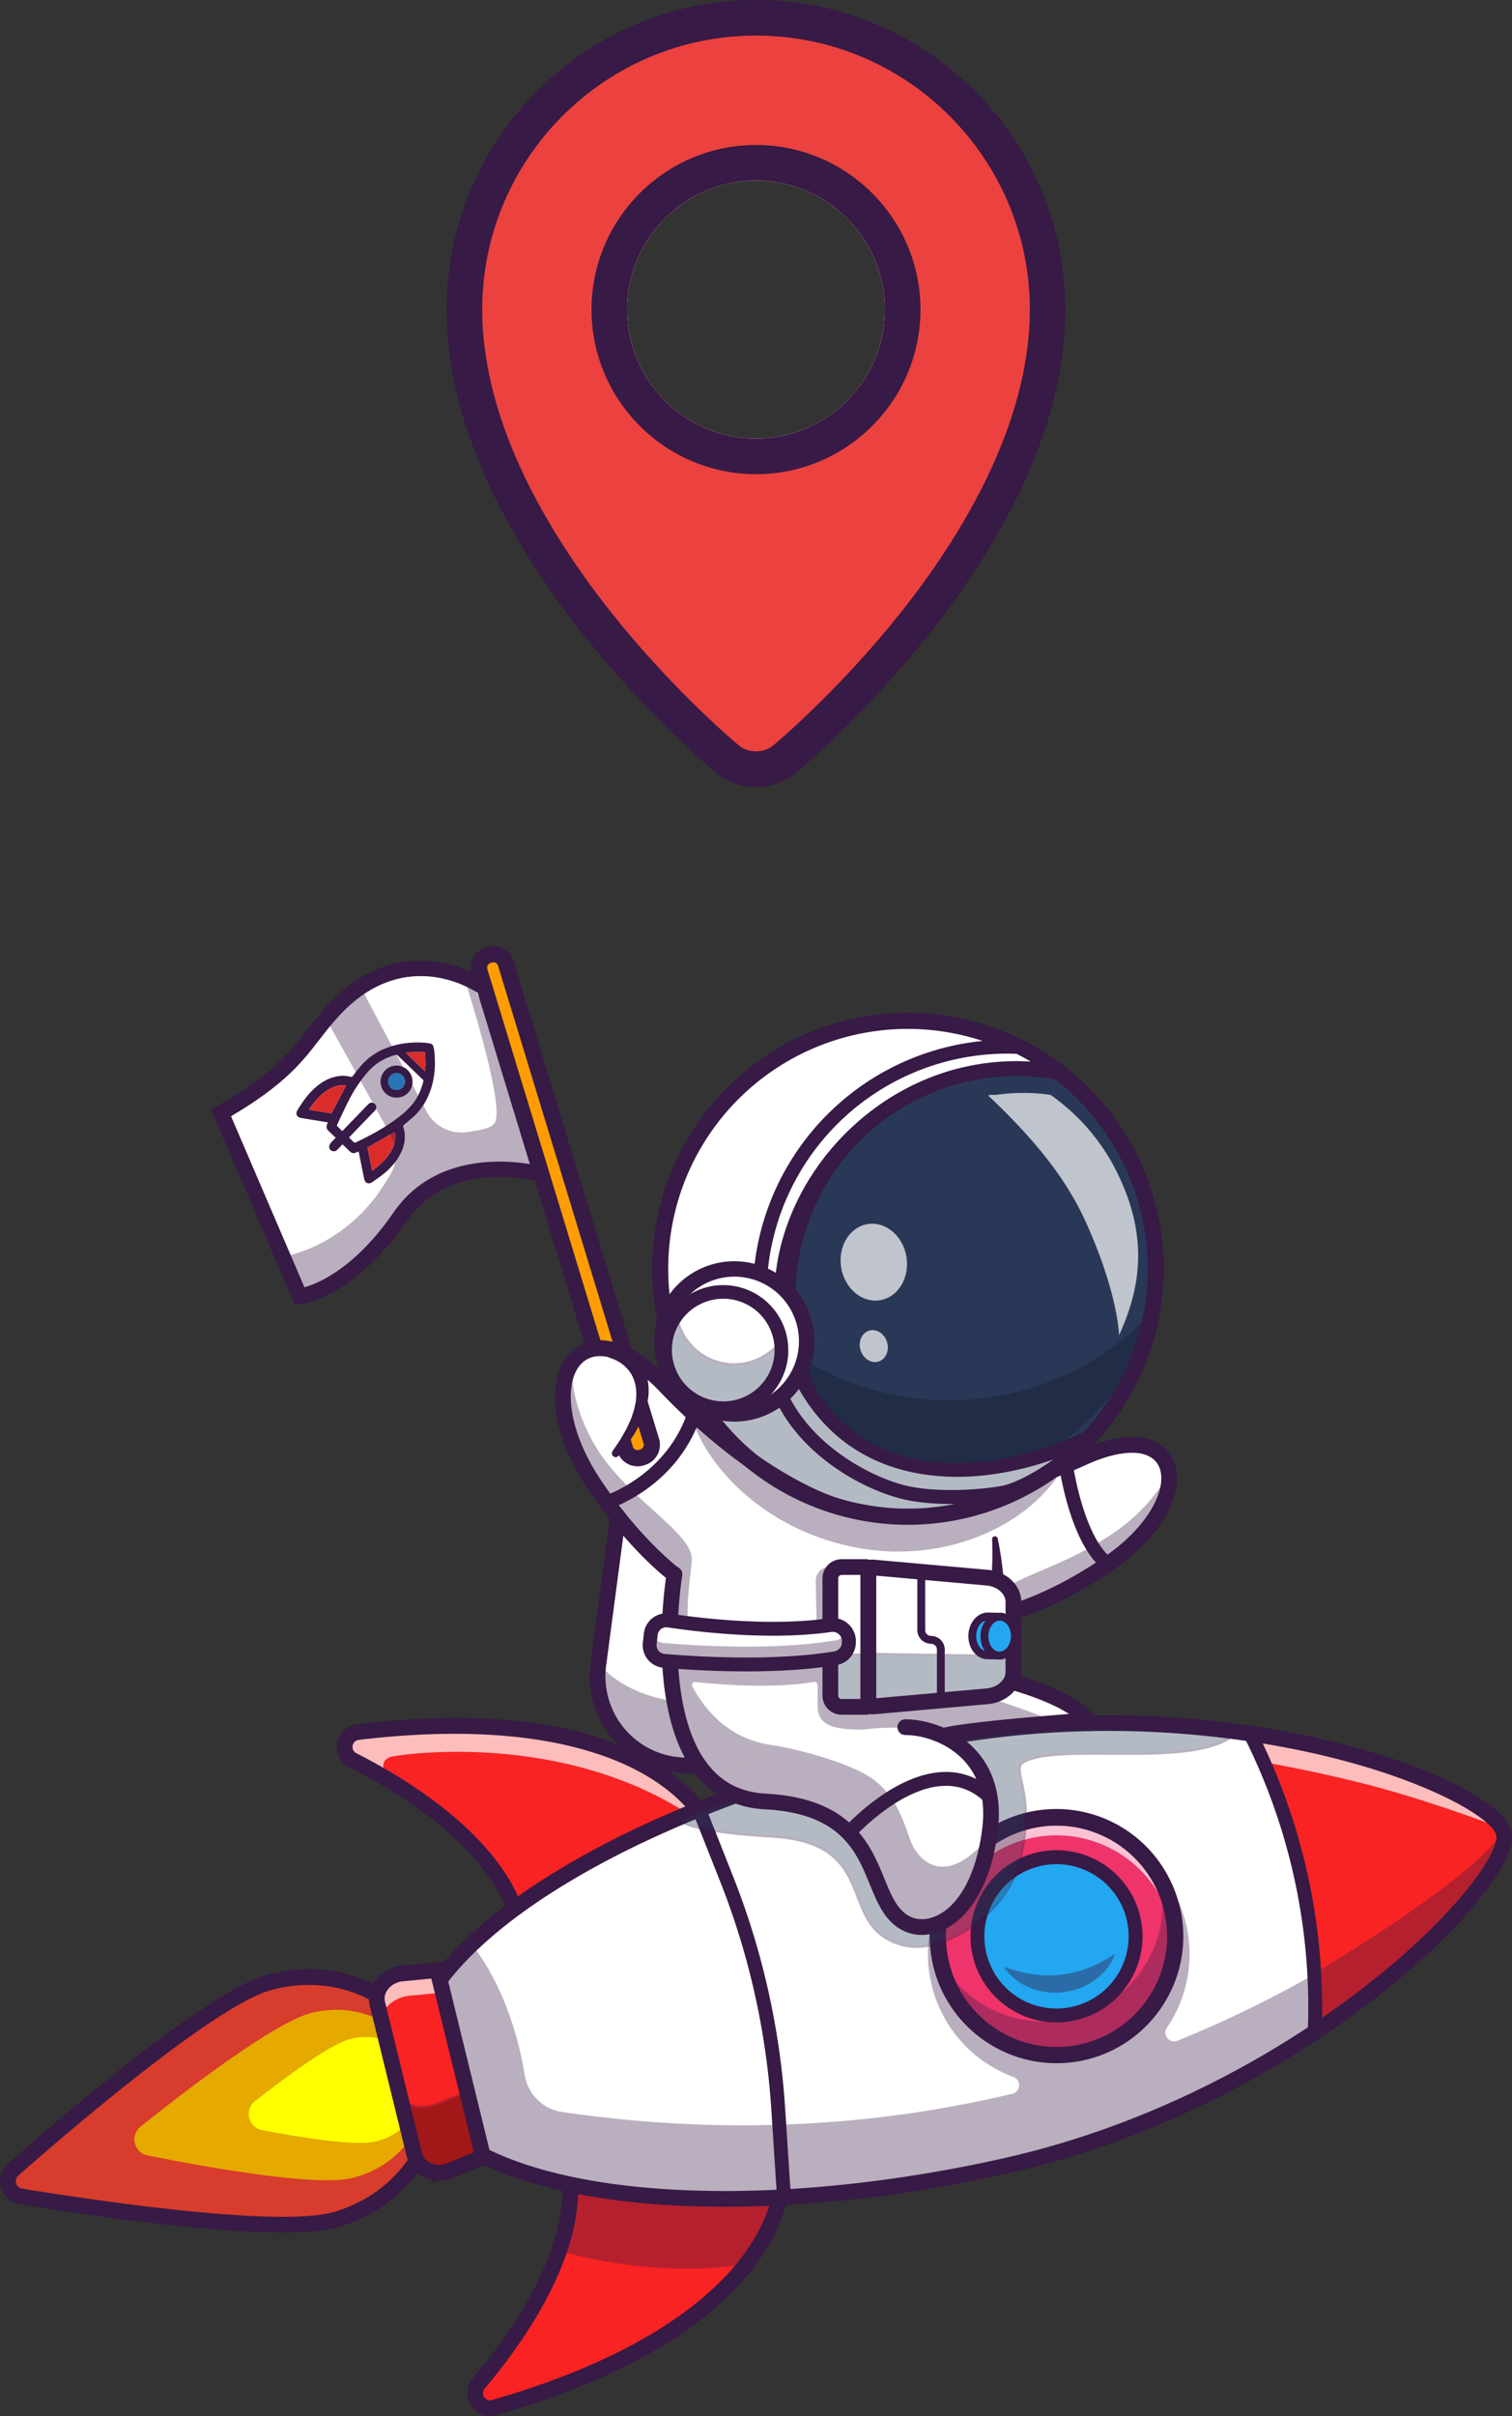 <svg xmlns="http://www.w3.org/2000/svg" viewBox="0 0 2225.45 3553.67"><rect x="0" y="0" width="2225.45" height="3553.67" fill="#333333" stroke="none"/><defs><style>.cls-1{fill:#d73c2c;}.cls-2{fill:#371a45;}.cls-3{fill:#e5a900;}.cls-4{fill:#ff0;}.cls-5{fill:#f92323;}.cls-6{opacity:0.35;}.cls-7{opacity:0.7;}.cls-8{fill:#fff;}.cls-9{fill:#ee346a;}.cls-10{fill:#22a7f0;}.cls-11{opacity:0.42;}.cls-12{fill:#293856;}.cls-13{fill:#ff9d00;}.cls-14{fill:#111a28;}.cls-15{fill:#db2c2c;}.cls-16{fill:#eb423f;}.cls-17{fill:#ffe1d6;}</style></defs><g id="Layer_2" data-name="Layer 2"><g id="Layer_1-2" data-name="Layer 1"><path class="cls-1" d="M402.86,2920.18c107.21-26,213.24,31.7,236.83,128.91s-44.19,197.12-151.4,223.13c-85.86,20.84-355-25.92-458.82-45.37-16.88-3.17-22.61-24.45-9.59-35.65C101.26,3121.19,316.72,2941.08,402.86,2920.18Z"/><path class="cls-2" d="M427.73,3279.17c-114,0-308.46-33.77-398.57-50.65a22.17,22.17,0,0,1-10.39-38.61c86.8-74.67,298-250.58,383.69-271.39,108-26.2,215.11,32.2,238.89,130.17s-44.71,199-152.66,225.19C473.44,3277.58,452.47,3279.17,427.73,3279.17Zm-24.47-357.34C318.24,2942.46,107.6,3118,21,3192.49a18.77,18.77,0,0,0,8.79,32.68c109.46,20.52,373.21,66,458.11,45.4C594,3244.82,661.37,3145.64,638,3049.5s-128.65-153.42-234.78-127.67Z"/><path class="cls-3" d="M459.3,2960.44c74.05-18,147.29,21.9,163.58,89s-30.53,136.15-104.58,154.12c-54.33,13.18-217.85-16.45-301.07-33.17-20.11-4-26.35-29.71-10.32-42.53C273.21,3074.92,405,2973.63,459.3,2960.44Z"/><path class="cls-4" d="M516.43,2998.81c46-11.16,91.5,13.61,101.62,55.32s-19,84.58-65,95.74c-29.87,7.25-112.88-6.34-167.41-16.76-20.33-3.88-26.64-29.9-10.35-42.67C419,3056.18,486.55,3006.06,516.43,2998.81Z"/><path class="cls-2" d="M415.79,3283.63c-117.41,0-299.87-27.36-387-41.63a34.26,34.26,0,0,1-17.08-59.55C97.12,3107.36,305.12,2930,391,2905.4h0c54.06-15.5,110.41-11,158.7,12.79,48.66,23.94,83.31,64.49,97.56,114.17s6.37,102.43-22.2,148.53c-28.35,45.73-73.73,79.46-127.79,95C478,3281.36,449.62,3283.63,415.79,3283.63Zm-18.45-356C313.72,2951.63,92.7,3142,27,3199.83a11.13,11.13,0,0,0,5.55,19.35c86.39,14.14,374.75,58.44,458.36,34.44,48.52-13.92,89.18-44.08,114.5-84.92,25.09-40.48,32.06-86.63,19.63-130S582.18,2960,539.45,2939c-43.12-21.21-93.58-25.23-142.11-11.31Z"/><path class="cls-5" d="M1145.26,3240.92c-7.56,28.18-28.15,77-84.51,130.63-60.29,57.3-161.43,120.08-331.13,169-21.52,6.19-38.14-19.13-23.7-36.27,39.35-46.79,91.13-117.91,117.14-193.72,12-35,18.5-71,15.72-106.09a22.74,22.74,0,0,1,25.37-24.59l262,33A22.59,22.59,0,0,1,1145.26,3240.92Z"/><g class="cls-6"><path class="cls-2" d="M1145.26,3240.92c-7.56,28.18-10.45,26.33-49.35,88.39-61.4,14.86-183.74,7.92-272.85-18.79,12-35,18.5-71,15.72-106.09a22.74,22.74,0,0,1,25.37-24.59l262,33A22.59,22.59,0,0,1,1145.26,3240.92Z"/></g><path class="cls-2" d="M720.88,3553.67a33.6,33.6,0,0,1-25.25-55.2c59.24-70.08,154.58-204.81,127.5-319.71l-3.82-16.21,342,43-.12,10.31c0,2.26-1.24,56.08-56.18,124.74-72,89.94-198,161.17-374.55,211.7A34.77,34.77,0,0,1,720.88,3553.67Zm127.84-364.1c17.86,120.67-76,253.57-135.42,323.83a10.39,10.39,0,0,0,10.75,16.68c212.41-60.79,313.74-143.42,361.34-202,37.33-46,48.2-84.63,51.36-102.26Z"/><path class="cls-5" d="M1032.33,2681.1a22.46,22.46,0,0,1-10.72,14.34L793,2827.54a22.72,22.72,0,0,1-32.91-12.81c-28.32-85.62-115.33-153.3-189.66-197.52-17.39-10.39-34.12-19.47-49.2-27.18-19.94-10.21-14.46-40,7.78-42.64,339.48-40.33,462.36,67,499.34,114.75A22.09,22.09,0,0,1,1032.33,2681.1Z"/><path class="cls-2" d="M781.72,2832.27a24.25,24.25,0,0,1-8.61-1.59,24.72,24.72,0,0,1-14.68-15.41c-28.65-86.64-118.54-154.73-188.91-196.6-15.65-9.34-32.16-18.47-49.11-27.13a24.35,24.35,0,0,1,8.36-45.84c340-40.4,463.56,67.24,500.89,115.39a23.78,23.78,0,0,1,4.32,20.41,24.33,24.33,0,0,1-11.52,15.42L793.81,2829A24.13,24.13,0,0,1,781.72,2832.27ZM670.09,2540.2c-42.22,0-89,2.71-140.92,8.88a20.94,20.94,0,0,0-7.21,39.43c17,8.69,33.6,17.86,49.3,27.24,70.86,42.16,161.43,110.81,190.41,198.45a21.32,21.32,0,0,0,12.65,13.3,20.72,20.72,0,0,0,17.79-1.43L1020.76,2694a21,21,0,0,0,9.91-13.26h0a20.44,20.44,0,0,0-3.71-17.52C995.67,2622.8,903,2540.2,670.09,2540.2Z"/><g class="cls-7"><path class="cls-8" d="M1032.33,2681.1c-189.69-135.53-431.75-101.82-453.7-97.79-21.12,3.89-14.79,22.22-8.24,33.9-17.39-10.39-34.12-19.47-49.2-27.18-19.94-10.21-14.46-40,7.78-42.64,339.48-40.33,462.36,67,499.34,114.75A22.09,22.09,0,0,1,1032.33,2681.1Z"/></g><path class="cls-2" d="M758.36,2860.89l-2.77-16.42c-19.65-116.4-159.82-203.55-241.62-245.14a33.51,33.51,0,0,1,11.15-63.12c182.34-22,326.12-5.27,427.36,49.67,77.28,41.94,99.3,91.07,100.2,93.14l4.11,9.46ZM669,2550.17c-42,0-88.89,2.71-141.09,9a10.39,10.39,0,0,0-3.44,19.54c82,41.7,220.14,127.72,250.53,245.86l251.36-145.21c-9.74-15-34.78-46.43-87-74.3C888.55,2578,803.58,2550.17,669,2550.17Z"/><path class="cls-8" d="M1926,2997.69c-122.11,81-278.5,156.91-457.15,196.5-109.37,24.23-215.53,38.92-314,44.74q-46.3,2.78-90.17,2.88c-31.55.12-62.11-.76-91.42-2.6-32.56-2.05-63.64-5.3-92.94-9.7-40.66-6.16-78-14.51-111.31-25q-20.81-6.51-39.45-14.16-10.5-4.3-20.26-8.92c-62.48-29.64-102.8-69.71-113.74-119.15s8.63-102.77,52.75-156a462.91,462.91,0,0,1,45.26-46.95q12.39-11.36,26.17-22.55,28.78-23.5,63.25-46.37,37.1-24.53,80.14-48,38.72-21.09,81.78-41,35.22-16.26,73.09-31.56,4.88-2,9.83-3.93c91.7-36.29,194.13-67.85,303.51-92.09,178.64-39.58,352.35-37.36,497.16-15.91,2.55.38,5.07.75,7.58,1.15,211.27,32.39,359.35,105.3,368.53,146.69C2213.5,2745.76,2107.58,2877.33,1926,2997.69Z"/><path class="cls-2" d="M1059,3243.53c-29.41,0-58.27-.89-85.87-2.62-32.39-2-63.71-5.31-93.1-9.72-40.91-6.19-78.44-14.63-111.57-25.08-13.78-4.31-27.1-9.1-39.57-14.21-6.82-2.79-13.66-5.8-20.35-9-65.27-31-103.85-71.45-114.67-120.32s7-101.85,53.1-157.5A465.13,465.13,0,0,1,692.43,2858c8-7.32,16.8-14.92,26.24-22.61,19.16-15.65,40.49-31.28,63.37-46.46,24.82-16.41,51.82-32.6,80.28-48.12,25.9-14.12,53.45-27.94,81.87-41.06,23.86-11,48.48-21.64,73.17-31.59,3.26-1.31,6.53-2.62,9.85-3.93,94.69-37.48,196.89-68.49,303.76-92.17,200.44-44.42,381.33-33.18,497.78-15.93,2.56.37,5.08.75,7.6,1.15,205.65,31.53,360,103.3,369.92,148,8.77,39.56-93.26,170.48-279.35,293.81h0c-98.47,65.31-257.81,152.45-457.72,196.75-107,23.72-212.75,38.78-314.25,44.78-30.4,1.82-60.77,2.79-90.26,2.88Zm562.12-699.18c-87.05,0-185.61,8-289.45,31.05C1225,2599,1123,2630,1028.46,2667.4l-9.83,3.92c-24.64,9.94-49.2,20.55-73,31.53-28.36,13.09-55.83,26.87-81.67,41-28.37,15.47-55.3,31.61-80,48-22.79,15.13-44,30.69-63.1,46.27-9.39,7.64-18.17,15.21-26.1,22.48a462.73,462.73,0,0,0-45.1,46.79c-45.38,54.79-63,106.8-52.4,154.58s48.53,87.49,112.81,118c6.63,3.13,13.42,6.12,20.18,8.88,12.38,5.08,25.61,9.83,39.31,14.12,33,10.39,70.32,18.79,111.05,25,29.29,4.4,60.51,7.66,92.8,9.69,29.3,1.85,60,2.72,91.3,2.6,29.44-.09,59.74-1.06,90.07-2.88,101.33-6,206.88-21,313.73-44.71,199.39-44.18,358.34-131.11,456.57-196.25h0C2109.92,2873.73,2211.51,2744.64,2203,2706s-152.34-112.45-367.12-145.37c-2.52-.41-5-.78-7.57-1.15A1421.09,1421.09,0,0,0,1621.15,2544.35Z"/><g class="cls-6"><path d="M770.11,3200.14c-.36,1.47-.71,2.91-1.1,4.35q-20.81-6.51-39.45-14.16c-6.57-2.71-13-5.5-19.1-8.38l6.46-2.62,0-.16A456.09,456.09,0,0,0,770.11,3200.14Z"/><path class="cls-2" d="M770.19,3206.64l-1.69-.53c-13.79-4.31-27.11-9.1-39.58-14.21-6.76-2.78-13.21-5.61-19.18-8.41l-3.53-1.66,8.79-3.56-.35-1.9,3,1.27a456.48,456.48,0,0,0,53,20.88l1.5.49-.38,1.53c-.36,1.48-.72,2.94-1.11,4.39Zm-55.45-24.59c4.9,2.24,10.09,4.49,15.47,6.7,11.87,4.87,24.51,9.43,37.6,13.58l.27-1.07A457.37,457.37,0,0,1,717,3181.12Z"/></g><g class="cls-6"><path class="cls-2" d="M1933.35,2994.13c-122,81.1-278.32,157.19-456.94,197-109.34,24.36-215.48,39.18-313.93,45.08q-46.26,2.84-90.14,3-47.37.23-91.45-2.51c-32.56-2-63.61-5.24-92.94-9.61-43.37-6.5-82.88-15.53-117.84-27a456.09,456.09,0,0,1-53.22-21l0,.16-6.46,2.62h0c-44.75-21.06-78.25-47.4-97.85-78.71a128.65,128.65,0,0,1-17-41c-11-49.44,8.63-102.77,52.75-156a462.91,462.91,0,0,1,45.26-46.95c30.94,37.88,57.89,95.63,72.95,163q3.33,14.91,5.71,29.56c4.58,28.17,26.49,50.43,54.72,54.58,252,37,474.39,18.31,663.19-26.77,12.41-3,13.38-20.21,1.42-24.65a192.28,192.28,0,0,1-121.13-138.71c-23.15-103.76,42.25-206.64,146-229.76s206.65,42.25,229.76,146a192,192,0,0,1-28.78,150.19c-7.09,10.45,3.92,23.8,15.64,19a1694.49,1694.49,0,0,0,182.59-87.14c192.32-106.31,296-212.88,296-212.88C2220.57,2741.86,2114.8,2873.52,1933.35,2994.13Z"/></g><g class="cls-6"><path d="M710.46,3182l-73.69,29.86-24.18-108.57c19.43,31,52.53,57.2,96.71,78.17Z"/><path class="cls-2" d="M635.55,3214.14l-26.78-120.21,5.26,8.4c18.9,30.2,51.2,56.28,96,77.54l4.65,2.2Zm-19.33-102.43L638,3209.48l68.23-27.66C665.78,3162.29,635.56,3138.74,616.22,3111.71Z"/></g><path class="cls-5" d="M2212.55,2711.8c-.19.85-.45,1.74-.71,2.66-.48,1.72-1.06,3.49-1.76,5.36-.36,1-.74,1.92-1.12,2.93a160.6,160.6,0,0,1-11.82,23.06c-.72,1.22-1.45,2.44-2.23,3.66-5.38,8.63-11.87,17.92-19.48,27.77-1.06,1.41-2.19,2.83-3.32,4.26-2.56,3.29-5.25,6.61-8.07,10-1.22,1.49-2.5,3-3.78,4.5q-11.67,13.9-25.86,28.86c-1.37,1.46-2.77,2.91-4.21,4.4q-13.14,13.76-28.27,28.09c-1.78,1.69-3.59,3.42-5.42,5.12q-15.09,14.17-32,28.77c-2,1.79-4.14,3.57-6.25,5.36-25.2,21.49-53.18,43.46-83.71,65.3-2.54,1.84-5.12,3.65-7.7,5.46-5.15,3.65-10.37,7.27-15.68,10.92-2.63,1.81-5.3,3.62-8,5.42-.78.55-1.59,1.06-2.36,1.6v0c.29-25.86-2-55.07-5.22-83.34-3-25.81-6.87-50.83-10.49-71.73a467.21,467.21,0,0,0-55-219l-10.34-19.36-22.63-42.47c202.6,29.69,348.76,96.91,373.11,139.65a31,31,0,0,1,2.18,4.58,21.32,21.32,0,0,1,1,3.18C2214.27,2700.87,2214,2705.91,2212.55,2711.8Z"/><path class="cls-2" d="M1939.12,2988.58v-3.27c.26-23.07-1.5-51-5.22-83.17-2.61-22.49-6.13-46.59-10.47-71.64A467.64,467.64,0,0,0,1868.58,2612L1834,2547.22l3.33.49c198.34,29.06,348.74,95.55,374.35,140.49A33.19,33.19,0,0,1,2214,2693a23.8,23.8,0,0,1,1.05,3.42c.94,4.31.67,9.61-.83,15.75-.18.79-.41,1.61-.65,2.45-.58,2-1.17,3.87-1.89,5.79-.23.64-.48,1.29-.74,1.95l-.38,1a163.67,163.67,0,0,1-12,23.33c-.73,1.22-1.46,2.46-2.26,3.7-5.46,8.77-12.05,18.16-19.56,27.89-1.06,1.4-2.2,2.84-3.33,4.28-2.57,3.29-5.27,6.62-8.09,10-.88,1.08-1.79,2.15-2.72,3.24l-1.08,1.28c-7.6,9-16.32,18.79-25.92,28.93-1.38,1.46-2.78,2.92-4.22,4.41-8.62,9-18.16,18.49-28.33,28.14-2,1.88-3.68,3.52-5.44,5.14-10,9.42-20.81,19.12-32.05,28.81q-3.07,2.68-6.26,5.37c-26.2,22.34-54.41,44.34-83.82,65.39-2.54,1.84-5.13,3.65-7.71,5.46-5.16,3.66-10.38,7.28-15.69,10.93-2.64,1.81-5.32,3.62-8,5.43Zm-98.92-437,31.39,58.85a470.58,470.58,0,0,1,55.22,219.79c4.33,24.83,7.86,49,10.48,71.53,3.56,30.8,5.33,57.81,5.25,80.35q3.87-2.61,7.65-5.2c5.3-3.65,10.51-7.26,15.66-10.91,2.58-1.81,5.15-3.61,7.69-5.45,29.33-21,57.46-42.93,83.59-65.22q3.18-2.67,6.25-5.34c11.2-9.67,21.95-19.33,31.95-28.73,1.75-1.62,3.46-3.25,5.14-4.86q15.62-14.82,28.49-28.29c1.44-1.49,2.84-2.94,4.21-4.39,9.55-10.09,18.23-19.78,25.79-28.79l1.09-1.28c.91-1.07,1.81-2.14,2.68-3.2,2.81-3.4,5.49-6.7,8-10,1.13-1.43,2.25-2.85,3.31-4.25,7.45-9.65,14-18.95,19.38-27.64.79-1.22,1.51-2.43,2.22-3.63a159.82,159.82,0,0,0,11.7-22.82l.38-1c.24-.64.49-1.26.71-1.9.7-1.84,1.26-3.57,1.73-5.24.31-1.09.52-1.85.69-2.59v0c1.38-5.64,1.65-10.43.81-14.22a19.32,19.32,0,0,0-.9-2.94,29.78,29.78,0,0,0-2.06-4.34C2183.67,2645.88,2035.87,2580.73,1840.2,2551.57Z"/><g class="cls-7"><path class="cls-8" d="M2210.22,2689c-31.81-12.15-121.33-45.24-208.31-66.91-56.2-14-106.77-24-142.17-30.27l-22.63-42.47C2039.71,2579.08,2185.87,2646.3,2210.22,2689Z"/></g><g class="cls-6"><path class="cls-2" d="M2212.55,2711.8c-.19.85-.45,1.74-.71,2.66-.48,1.72-1.06,3.49-1.76,5.36-.36,1-.74,1.92-1.12,2.93a160.6,160.6,0,0,1-11.82,23.06c-.72,1.22-1.45,2.44-2.23,3.66-5.38,8.63-11.87,17.92-19.48,27.77-1.06,1.41-2.19,2.83-3.32,4.26-2.56,3.29-5.25,6.61-8.07,10-1.22,1.49-2.5,3-3.78,4.5q-11.67,13.9-25.86,28.86c-1.37,1.46-2.77,2.91-4.21,4.4q-13.14,13.76-28.27,28.09c-1.78,1.69-3.59,3.42-5.42,5.12q-15.09,14.17-32,28.77c-2,1.79-4.14,3.57-6.25,5.36-25.2,21.49-53.18,43.46-83.71,65.3-2.54,1.84-5.12,3.65-7.7,5.46-5.15,3.65-10.37,7.27-15.68,10.92-2.63,1.81-5.3,3.62-8,5.42-.78.55-1.56,1.06-2.36,1.57.29-25.86-2-55.07-5.22-83.34,76.42-46,239.33-148.5,276.8-208.32a21.32,21.32,0,0,1,1,3.18C2214.27,2700.87,2214,2705.91,2212.55,2711.8Z"/></g><path class="cls-2" d="M1067.33,3245.81c-29.25,0-57.95-.85-85.41-2.55-32.69-2-64.3-5.29-93.95-9.71-68.92-10.33-127.55-26.78-174.31-48.89-68.19-32.24-108.65-74.95-120.23-126.95s6.91-107.85,55-166c32.94-39.87,79.05-79.65,137.05-118.26,25-16.59,52.23-33,80.95-48.67,26-14.21,53.72-28.15,82.39-41.44,27-12.49,55.1-24.54,83.5-35.82,95-37.75,197.68-69,305.14-93,201.83-45,384-33.86,501.36-16.62,217.07,31.81,374.78,106.51,385.87,156.34,7.54,33.83-40.91,93.63-70.47,126.26-54.1,59.73-129.64,123-212.71,178.23-99.1,65.86-259.49,153.8-460.82,198.66h0c-107.47,23.94-213.7,39.2-315.76,45.35-30.47,1.85-61,2.86-90.79,3Zm564-699.81c-86.8,0-185.18,8.05-288.82,31.13-106.27,23.68-207.75,54.6-301.63,91.9-28,11.12-55.7,23-82.32,35.31-28.2,13.07-55.46,26.78-81,40.74-28.15,15.39-54.81,31.42-79.25,47.64-56.1,37.35-100.52,75.61-132,113.74C623,2958.81,606.05,3008,616,3052.68s46.14,82,107.55,111.07c44.71,21.15,101.17,36.94,167.83,46.93,29,4.31,59.94,7.51,92,9.49,29.07,1.8,59.54,2.63,90.65,2.5,29.34-.15,59.46-1.15,89.51-3,100.83-6.08,205.84-21.16,312.12-44.84h0c197.86-44.09,355.58-130.56,453.05-195.35,189.27-125.78,279.9-251.07,273.41-280.19-6.63-29.74-142.05-105.57-366.66-138.48A1411.16,1411.16,0,0,0,1631.28,2546Z"/><path class="cls-9" d="M1593,3018.55a174.5,174.5,0,0,1-208.45-132.5,172.9,172.9,0,0,1-3.8-26A174.66,174.66,0,0,1,1517,2677.57a163,163,0,0,1,16.89-2.91A174.67,174.67,0,0,1,1593,3018.55Z"/><g class="cls-7"><path class="cls-8" d="M1381,2859.36A174.63,174.63,0,0,1,1517,2703.75a160.36,160.36,0,0,1,16.89-2.91,174.61,174.61,0,0,1,191.59,135.41,176.54,176.54,0,0,1,3.55,23.53,174.69,174.69,0,0,0-195.14-188.52,160.36,160.36,0,0,0-16.89,2.91,174.66,174.66,0,0,0-136.3,182.5C1380.79,2857.57,1380.89,2858.46,1381,2859.36Z"/></g><g class="cls-6"><path class="cls-2" d="M1593,3018.55a152.42,152.42,0,0,1-197.41-114.73c-.26-1.14-.49-2.28-.72-3.42a174.7,174.7,0,0,0,313.27-136.23c.21.31.45.62.63.93A174.71,174.71,0,0,1,1593,3018.55Z"/></g><path class="cls-2" d="M1555,3034.33c-85.31,0-162.45-59.11-181.75-145.76a186.24,186.24,0,1,1,363.56-81c22.33,100.23-41,199.95-141.28,222.28h0A186,186,0,0,1,1555,3034.33Zm.35-349.43a164.51,164.51,0,0,0-35.79,4,163.11,163.11,0,0,0-123.74,194.68c19.56,87.78,106.89,143.3,194.68,123.73h0c87.78-19.56,143.29-106.89,123.73-194.67a163.26,163.26,0,0,0-158.88-127.7Z"/><path class="cls-2" d="M1555,3034.68c-85.47,0-162.75-59.22-182.09-146a186.59,186.59,0,0,1,364.24-81.15c22.37,100.42-41.12,200.33-141.55,222.7h0A186.58,186.58,0,0,1,1555,3034.68Zm.35-349.43a164.55,164.55,0,0,0-35.72,3.95,162.76,162.76,0,0,0-123.47,194.26c19.52,87.6,106.66,143,194.26,123.47s143-106.66,123.47-194.26a162.9,162.9,0,0,0-158.54-127.42Z"/><path class="cls-10" d="M1646.26,2920.32a116.31,116.31,0,1,1,22.66-48.21A116.4,116.4,0,0,1,1646.26,2920.32Z"/><path class="cls-2" d="M1554.88,2970.19a122.18,122.18,0,1,1,95.91-46.28h0A122,122,0,0,1,1554.88,2970.19Zm.24-232.69a110.58,110.58,0,1,0,86.61,179.23h0a110.56,110.56,0,0,0-86.61-179.23Z"/><g class="cls-11"><path class="cls-2" d="M1641.18,2874c-5.26,15.32-16.15,28.56-29.64,38.32a100.6,100.6,0,0,1-96.24,11.22c-15.38-6.4-29-16.8-37.63-30.53,15.32,5.14,29.28,8.95,43.22,10.85a158.72,158.72,0,0,0,80.73-9.35C1614.76,2889.51,1627.48,2882.58,1641.18,2874Z"/></g><path class="cls-5" d="M608.08,3162l-50.74-207.05c-6.13-25,14.89-50.36,44.11-53.14l42.24-4,67.38,275-39.31,16C644.56,3199.72,614.21,3187,608.08,3162Z"/><g class="cls-7"><path class="cls-8" d="M603.16,2935.38l42.23-4,60.73,247.82,4.06-1.65-67.38-275-42.24,4c-29.22,2.78-50.24,28.11-44.11,53.14l2.67,10.91C563.6,2952.56,581,2937.49,603.16,2935.38Z"/></g><g class="cls-6"><path d="M711.08,3172.73l-39.3,15.94c-27.21,11-57.57-1.68-63.69-26.7l-18.38-75c12.73,11.86,33.49,15.93,52.66,8.14l39.33-15.95-44.32-180.83,6.31-.59Z"/><path class="cls-2" d="M651.39,3194.41a51.06,51.06,0,0,1-23.34-5.54c-11.16-5.7-18.83-15.12-21.61-26.5l-19.74-80.54,4.18,3.89c12.72,11.86,33.15,15,50.85,7.8l38-15.39-44.44-181.32,9.74-.91.35,1.42,67.73,276.43-40.66,16.5A56,56,0,0,1,651.39,3194.41Zm-58.8-102.88,17.15,70c2.55,10.4,9.6,19,19.86,24.27,12.36,6.33,27.89,6.79,41.54,1.26l37.93-15.39-66.68-272.15-2.89.27,44.21,180.35L643,3096.67C625.87,3103.64,606.28,3101.49,592.59,3091.53Z"/></g><path class="cls-2" d="M646.11,3207.13a52.74,52.74,0,0,1-24-5.71c-12-6.12-20.24-16.32-23.28-28.71l-54.65-223.05c-3-12.39-.43-25.26,7.36-36.22a54.53,54.53,0,0,1,39.51-22.3l61.52-5.86,72.15,294.4-57.27,23.24A56.66,56.66,0,0,1,646.11,3207.13Zm-24.84-39.93c1.41,5.77,5.44,10.61,11.34,13.62,7.69,3.93,17.45,4.18,26.11.67l38.74-15.72L634.83,2910.2l-41.62,4c-9.3.89-17.84,5.62-22.84,12.67-3.84,5.4-5.17,11.55-3.76,17.32Z"/><path class="cls-2" d="M1945.29,2989.49l-20.41-.71.21-6.29a885,885,0,0,0-97-433.73l18.17-9.34a905.68,905.68,0,0,1,99.24,443.78Z"/><path class="cls-2" d="M1143.69,3232.49l-8.42-129.64a1105.23,1105.23,0,0,0-75.41-335.75l-41.69-105.28,19-7.52,41.69,105.28a1125.55,1125.55,0,0,1,76.81,341.94l8.42,129.65Z"/><path class="cls-2" d="M1554.88,2974.62a126.58,126.58,0,1,1,99.39-48h0A126.49,126.49,0,0,1,1554.88,2974.62Zm.24-232.69A106.16,106.16,0,1,0,1638.25,2914h0a106.13,106.13,0,0,0-83.13-172.05Z"/><g class="cls-6"><path class="cls-12" d="M1810.66,2556c-68.61,44.53-256.34,6-305.23,36.58-17.76,11.09,22.43,48.8-6.3,151.33-19.77,70.59-111,132.63-170.28,117-100.9-26.52-28.17-150.44-193.74-159.79-92.32-5.23-125-15.71-136-23.93q4.82-2,9.71-4c90.64-37.32,192-70.08,300.37-95.66,177-41.77,349.67-41.92,493.88-22.58C1805.64,2555.29,1808.15,2555.62,1810.66,2556Z"/><path class="cls-2" d="M1348.61,2865.08a79.22,79.22,0,0,1-20.19-2.49c-44-11.57-55.46-40.9-67.58-72-15.83-40.56-32.19-82.49-125.83-87.78-74-4.19-121.38-12.59-136.89-24.27l-2.36-1.78,2.73-1.15q4.82-2,9.73-4c93.6-38.53,194.75-70.74,300.62-95.73,198.61-46.88,378.53-38.17,494.49-22.61,2.55.33,5.06.67,7.57,1l4.47.65-3.79,2.46c-37.94,24.62-112.45,24.14-178.17,23.7-54.18-.34-105.34-.69-127.08,12.89-5.61,3.51-4.42,10.25-1.19,25.17,5,23.13,13.38,61.85-4.37,125.18C1483,2808,1407.67,2865.08,1348.61,2865.08Zm-345.88-187.51c12.7,7.61,46.34,17,132.47,21.88,95.82,5.41,112.59,48.38,128.81,89.94,11.8,30.23,22.94,58.78,65.27,69.91,59.1,15.51,148.7-46.2,168.21-115.86,17.52-62.52,9.26-100.72,4.32-123.54-3.21-14.88-5.16-23.85,2.72-28.77,22.57-14.11,74.23-13.78,128.9-13.41,63,.41,134,.88,172.25-20.71l-2.79-.37c-115.69-15.52-295.16-24.2-493.27,22.55-105.7,24.95-206.67,57.11-300.11,95.57C1007.23,2675.7,1005,2676.63,1002.73,2677.57Z"/></g><path class="cls-13" d="M967.44,2132.43l-51.79,15.78-217.8-714.5a25.61,25.61,0,0,1,17-32l2.79-.85a25.62,25.62,0,0,1,32,17Z"/><path class="cls-8" d="M797,1727.64s-21.83-6.39-52.62-7.61h-.06c-36.08-1.44-84.4,4.31-124.09,36a.44.44,0,0,1-.18.11,157,157,0,0,0-28.79,30.28s0,.08-.06.11c-.81,1.1-1.59,2.2-2.37,3.33a425.8,425.8,0,0,1-30.24,39c-54,61.76-100.73,74.77-113.77,77.31l-.09,0c-2.31.44-3.53.55-3.53.55l-20.35-47.42-4.69-10.87-90.81-211.46c90.44-51.55,112.87-86,142.08-123.23,6.79-8.61,13.9-17.4,22.34-26.6,17.81-19.43,35.83-33.36,53.49-43.08,55.8-30.73,108.16-19.54,139.68-6.76a.92.92,0,0,1,.35.14c.43.18.81.35,1.21.49a.23.23,0,0,0,.12.06c18,7.49,28.74,15.3,28.74,15.3Z"/><path class="cls-2" d="M440.13,1908.5l-25.53-59.42-91.42-212.87,1.33-.75c83.19-47.43,108.32-79.88,134.93-114.25,2.2-2.84,4.4-5.68,6.65-8.55,6.57-8.34,13.83-17.34,22.43-26.7,16.89-18.42,35-33,53.92-43.42,55.39-30.5,107.33-20.56,141.14-6.85l1.9.79c17.87,7.45,28.43,15.08,28.88,15.4l.46.33,84.72,277.94-3-.88c-.22-.07-22-6.35-52.21-7.54-34.08-1.38-83,3.71-123,35.6l-.49.32a157,157,0,0,0-28,29.55l-.37.51c-.63.89-1.4,2-2.17,3.08a427,427,0,0,1-30.37,39.14c-53.95,61.69-101,75.12-114.48,77.81l-.65.1c-2.1.43-3.37.55-3.37.55ZM327.51,1637.66l114.75,267.18c.54-.09,1.26-.2,2.16-.37,13-2.55,59.32-15.54,112.88-76.79a424.57,424.57,0,0,0,30.13-38.82c.74-1.08,1.49-2.13,2.26-3.18l.36-.5a158.47,158.47,0,0,1,28.94-30.4c41-32.66,90.79-37.84,125.4-36.45a255.86,255.86,0,0,1,50.09,6.88l-82.58-270.9a158.13,158.13,0,0,0-27.63-14.65h-.36l-.31-.28-.52-.21-.81-.39c-33.1-13.37-84-23.12-138.19,6.74-18.57,10.22-36.41,24.59-53.05,42.74-8.52,9.28-15.74,18.22-22.27,26.5-2.24,2.86-4.44,5.7-6.63,8.54C435.45,1557.76,410.25,1590.31,327.51,1637.66Z"/><path class="cls-8" d="M1626.66,2303.14c-61,23.84-158,85.51-160.29,99.53-1.71,10.67,8.13,46.39,24.76,65.37,5.19,5.93,11.06,10.21,17.44,11.58,26.78,5.72,82.24,31.85,84.26,41.65,0,0-191.92,13.85-210.71,24,37.92,20.45,83.73,73.22,75.27,144.15-.4,3.46-.86,6.85-1.35,10.15-17.23,116.83-82.23,147.11-119.42,130.76-67.72-29.76-25.67-170.92-210.22-180.6-116.74-6.12-140-134-140.85-229.69-.09-8.86,0-17.42.27-25.61.74-25.67,2.81-47.37,4.49-61.42v0c.19-1.35.34-2.63.46-3.82,0-.1,0-.19.06-.28.92-4,1.93-8.07,3-12.13.12-.49.24-.95.34-1.41l-1.53.61s-58.55-43.24-118.45-133.36c-50.12-75.45-55.5-143.63-33-177.27,23-34.32,75-32.82,138.26,33.37q17.19,18,33.8,33.7c128.83,122.37,226.11,145.38,226.11,145.38l-3.58,1.43c52.29,13.51,138.28,25,228.56-8.52,43.33-16.08,72.73-30.81,95-43.24,52.62-29.37,66.13-46.09,131-38.14,20,2.44,31.26,10.88,35.9,22.82C1743.24,2195.3,1674.42,2284.47,1626.66,2303.14Z"/><path class="cls-2" d="M1356.75,2836.13a51.43,51.43,0,0,1-20.82-4.25c-24.78-10.89-34.94-35.61-46.71-64.24-20.17-49-45.26-110-162.91-116.22-116-6.08-141.52-129.18-142.46-231.37-.09-8.26,0-16.66.27-25.68.74-26,2.86-47.82,4.51-61.58.18-1.38.33-2.64.45-3.82l.15-.66c.78-3.44,1.68-7.13,2.64-10.82l-.24-.18c-.59-.43-59.48-44.45-118.86-133.79-52.62-79.21-54.46-147.06-32.94-179.16,9-13.47,22.19-21.32,38.09-22.7,29.43-2.55,66,17.28,102.81,55.84,10.79,11.31,22.14,22.63,33.74,33.65,127,120.57,224.36,144.72,225.33,144.95l5.22,1.24-3.7,1.48c55.08,13.52,136.82,22,222.47-9.75,46.72-17.33,76.48-32.91,94.81-43.13,8.36-4.67,15.87-9.09,22.49-13,36.24-21.37,54.43-32.11,109.58-25.34,19.5,2.38,32,10.42,37.29,23.9,17.76,45.45-53.47,134.77-100.68,153.22h0c-60,23.46-157.12,85.33-159.23,98.23-1.65,10.32,8.34,45.69,24.36,64,5.36,6.12,10.92,9.83,16.52,11,25.85,5.52,83.23,31.61,85.56,43l.39,1.9-1.93.14c-1.84.13-176.33,12.81-206.89,22.54,41.24,23.82,80.89,78.13,73,144.11-.4,3.46-.86,6.87-1.35,10.19-12.52,84.86-48.26,116.26-68.45,127.42A67.67,67.67,0,0,1,1356.75,2836.13ZM996.46,2312.59l-.63,3.08c-.08.41-.18.83-.29,1.26-1.13,4.29-2.13,8.37-3,12.32l-.09.41c-.06.87-.21,2.17-.4,3.54-1.63,13.68-3.74,35.42-4.48,61.27-.27,9-.35,17.33-.27,25.54.93,100.74,25.84,222.07,139.23,228,119.81,6.29,145.36,68.41,165.88,118.32,11.49,27.95,21.42,52.09,44.94,62.42,14.93,6.57,33.27,4.92,50.33-4.51,19.64-10.86,54.42-41.53,66.73-124.94.49-3.28.94-6.66,1.34-10.09,7.88-66.08-33-120.16-74.39-142.46l-2.77-1.5,2.77-1.49c17.94-9.69,185.22-22.27,208.88-24-7.62-9.85-56-32.94-82-38.48-6.34-1.36-12.52-5.44-18.37-12.12-17.21-19.64-26.88-56-25.16-66.76,2.53-15.46,102-77.66,161.35-100.84h0c45-17.59,115.56-105.8,98.75-148.83-4.75-12.22-16.37-19.54-34.53-21.75-54-6.61-71.86,3.92-107.44,24.89-6.64,3.92-14.17,8.35-22.57,13-18.42,10.27-48.34,25.94-95.27,43.35-89.15,33.08-174,22.93-229.58,8.58l-5-1.3,3.76-1.51c-21.34-6.51-110.43-38.42-222-144.41-11.63-11.06-23-22.42-33.86-33.77-36.11-37.79-71.64-57.27-100-54.79-14.83,1.28-27.13,8.61-35.55,21.19-20.89,31.17-18.8,97.48,33,175.39C931,2265,985.89,2308.61,992.9,2314Z"/><g class="cls-6"><path class="cls-2" d="M1559.43,2167.43c-44.18,67.75-135.82,114.7-236.88,114.7-145.13,0-276.77-94.66-309.25-209.75,128.83,122.37,226.11,145.38,226.11,145.38l-3.58,1.43c52.29,13.51,138.28,25,228.56-8.52C1507.72,2194.59,1537.12,2179.86,1559.43,2167.43Z"/></g><g class="cls-6"><path class="cls-2" d="M1626.66,2303.14c-61,23.84-158,85.51-160.29,99.53-1.71,10.67,8.13,46.39,24.76,65.37-22.4-13.35-43.16-35.45-43.16-71.36,0-78.14,79-68.93,184.53-137.44,62.6-40.64,86.66-88.18,93.87-107.13C1743.24,2195.3,1674.42,2284.47,1626.66,2303.14Z"/></g><g class="cls-6"><path class="cls-2" d="M1018.2,2296.61c-4.37,43.46-10.22,71.88-2.34,125.67,2.57,17.48-7.36,11.72-30.31-2.25-.09-8.86,0-17.42.27-25.61.74-25.67,2.81-47.37,4.49-61.42v0c.19-1.35.34-2.63.46-3.82,0-.1,0-.19.06-.28.92-4,1.93-8.07,3-12.13.12-.49.24-.95.34-1.41l-1.53.61s-58.55-43.24-118.45-133.36c-50.12-75.45-55.5-143.63-33-177.27-.42,22.64,3.52,63.93,30,112.85C918.22,2204.83,1022.6,2253.16,1018.2,2296.61Z"/></g><g class="cls-6"><path class="cls-2" d="M1420.05,2551.44s-55.1-4.68-109.77-6.76S1203.56,2551,1203.56,2510c0-8-.09-18.93-.24-31.68a4.51,4.51,0,0,0-5.26-4.39c-60.65,10.12-137.89,4-174.58,0a4.51,4.51,0,0,0-4.44,6.62c25.85,47.82,71,90.48,149.75,88,175.65-5.59,138.86,94.73,191,133.42,35.58,26.37,68.21,22.13,100.12-2.35-17.24,116.83-82.24,147.11-119.43,130.76-67.72-29.76-25.67-170.92-210.22-180.6-110.67-5.8-137.29-121-140.52-214.53l9.73-1.5,53-8.25,129.63-8.22s9.2,2.93,20.41,7.55c-.6-37.48-1.38-76.62-1.83-99.61a19.86,19.86,0,0,1,19.87-20.25H1310L1435.48,2491s141.43,43.43,123.8,50.21C1546.82,2546,1420.05,2551.44,1420.05,2551.44Z"/></g><g class="cls-6"><path class="cls-12" d="M995.6,2433.69l-9.72,1.5c-.49-14.24-.42-28-.06-40.77A344.92,344.92,0,0,0,995.6,2433.69Z"/><path class="cls-2" d="M984.25,2437.16l-.07-1.91c-.44-13-.46-26.75-.06-40.88l.45-15.73,2.92,15.47a342.63,342.63,0,0,0,9.74,39.07l.59,1.89Zm3-27.67c0,8.11,0,16.05.27,23.72l5.87-.9C991.12,2424.93,989.07,2417.3,987.25,2409.49Z"/></g><g class="cls-6"><path class="cls-12" d="M985.91,2436.38l-.39-1.13.36-.06C985.88,2435.59,985.91,2436,985.91,2436.38Z"/><polygon class="cls-2" points="987.62 2446.36 983.24 2433.89 987.22 2433.25 987.62 2436.38 987.62 2446.36"/></g><path class="cls-2" d="M1604.07,2546a11.56,11.56,0,0,1-9.92-5.61c-17.47-29.06-94.76-52.76-123.06-59.44a11.57,11.57,0,1,1,5.3-22.52c11.39,2.69,112,27.43,137.58,70a11.56,11.56,0,0,1-9.9,17.52Z"/><path class="cls-8" d="M990.77,2329.15c-.12,1.19-.27,2.47-.46,3.82A24.37,24.37,0,0,1,990.77,2329.15Z"/><path class="cls-2" d="M992,2333.2l-3.39-.31a25.26,25.26,0,0,1,.5-4.1l3.36.53C992.34,2330.53,992.19,2331.83,992,2333.2Z"/><path class="cls-8" d="M1262.64,2223.36c6.83,1.4,13.7,2.64,20.62,3.66a363.61,363.61,0,0,0,163.18-13.33c6.21-2,12.35-4.1,18.36-6.4a362.83,362.83,0,0,0,173.58-137.16c60.06-89.14,80.33-203.84,45.3-314.24A363.1,363.1,0,0,0,1551.55,1572q-10.07-7.37-20.61-14a366.5,366.5,0,0,0-146.55-53.31q-17-2.28-34.33-2.93c-4.3-.17-8.62-.27-12.92-.26a363.61,363.61,0,0,0-111.27,17.16c-191.93,60.91-298.17,265.85-237.26,457.81C1030,2106.74,1137.65,2197.52,1262.64,2223.36Z"/><path class="cls-2" d="M1335.94,2232.57a365.2,365.2,0,0,1-52.93-3.86c-6.7-1-13.67-2.23-20.71-3.68h0a366.35,366.35,0,0,1-36.93-708,363,363,0,0,1,111.79-17.24c4.28,0,8.65.09,13,.26,11.52.43,23.13,1.42,34.5,3a368.1,368.1,0,0,1,147.23,53.55c7.12,4.5,14.09,9.23,20.71,14.07a363.59,363.59,0,0,1,132.74,184.78c34,107.22,17.44,222.28-45.51,315.7a364.38,364.38,0,0,1-174.39,137.8c-5.66,2.17-11.7,4.27-18.44,6.43a366.41,366.41,0,0,1-105.81,17.22C1339.42,2232.56,1337.68,2232.57,1335.94,2232.57Zm-73-10.87c7,1.43,13.9,2.65,20.53,3.64a362,362,0,0,0,162.42-13.27c6.67-2.14,12.65-4.22,18.26-6.37a366,366,0,0,0,35.75-15.66,362.24,362.24,0,0,0,137-120.86c62.36-92.55,78.8-206.55,45.09-312.77a360.27,360.27,0,0,0-131.51-183.07c-6.55-4.79-13.46-9.48-20.52-13.93a364.71,364.71,0,0,0-145.86-53.06c-11.26-1.51-22.76-2.5-34.18-2.92-4.27-.17-8.51-.25-12.85-.26a365.79,365.79,0,0,0-110.75,17.09A363,363,0,0,0,1263,2221.7Z"/><g class="cls-6"><path class="cls-12" d="M1299,2229q10.41,1.07,20.88,1.57a362,362,0,0,0,58-2.05c34.69-4,74-11.24,107.72-25.81,6-2.6,11.87-5.32,17.62-8.21a366.91,366.91,0,0,0,34.13-19.27c53.64-34.21,91.29-82.83,120.07-136.54,50.78-94.74,59.39-210.9,13.41-317.2A363,363,0,0,0,1580,1595a364,364,0,0,1-199.42,372.29c-5.75,2.89-11.64,5.61-17.62,8.22a363.93,363.93,0,0,1-161,29.71q-10.48-.49-20.89-1.57a366.23,366.23,0,0,1-206.72-91.6,364.2,364.2,0,0,0,27.13,98.81C1055.75,2136.37,1172.05,2215.84,1299,2229Z"/><path class="cls-2" d="M1336.09,2232.58q-8.14,0-16.27-.36c-6.77-.32-13.83-.85-21-1.57h0a366.82,366.82,0,0,1-326.16-318.34l-.57-4.54,3.4,3.06A366.71,366.71,0,0,0,1181.25,2002c7.09.72,14.09,1.24,20.79,1.56A362.19,362.19,0,0,0,1362.29,1974c6.43-2.8,12.17-5.48,17.54-8.18A361,361,0,0,0,1538,1812.57a361.17,361.17,0,0,0,40.37-217.32l-.58-4.53,3.4,3a363,363,0,0,1,91.21,127c44.66,103.24,39.75,219.4-13.47,318.68-33,61.57-72.46,106.44-120.65,137.17A370.05,370.05,0,0,1,1504,2196c-5.48,2.75-11.27,5.45-17.7,8.25-28.54,12.35-63.93,20.83-108.2,25.94A364.43,364.43,0,0,1,1336.09,2232.58Zm-36.91-5.32c7.1.72,14.09,1.24,20.79,1.56a363,363,0,0,0,57.68-2c43.94-5.07,79-13.47,107.24-25.68,6.37-2.77,12.11-5.45,17.54-8.17a368,368,0,0,0,34-19.19c47.68-30.41,86.77-74.86,119.48-135.91,52.72-98.36,57.59-213.44,13.35-315.72a359.64,359.64,0,0,0-87-122.73,366.65,366.65,0,0,1-166.61,350.12,371.06,371.06,0,0,1-34.29,19.36c-5.42,2.72-11.22,5.42-17.7,8.25A365.22,365.22,0,0,1,1201.89,2007c-6.77-.32-13.83-.85-21-1.57a370.41,370.41,0,0,1-204.26-89,363.46,363.46,0,0,0,322.53,310.86Z"/></g><g class="cls-6"><path class="cls-12" d="M1604,2112.88c-87.64,86.66-102,77.4-126.15,82.35-19.86,4.1-88,12.17-141.7.95-60.17-12.56-152.59-65.09-188.1-147.17a369.89,369.89,0,0,1-14.39-39.24l34.35-6.66a264.39,264.39,0,0,0,18.76,38.47c66.81,112.89,179.48,129.21,270.09,117.23C1538.55,2148,1602,2114,1604,2112.88Z"/><path class="cls-2" d="M1399.32,2203.62c-20.76,0-43-1.49-63.51-5.77-66.72-13.93-155.75-70.59-189.31-148.17a372.51,372.51,0,0,1-14.46-39.42l-.55-1.8,37.6-7.29.51,1.32a264.43,264.43,0,0,0,18.65,38.22c68.9,116.44,184,127.56,268.39,116.41,80.77-10.69,143.92-44.32,146.57-45.74l10.41-5.61-8.41,8.32c-76.62,75.76-97.66,78.62-118,81.37-3,.42-5.92.81-9,1.44C1468.23,2199,1436.07,2203.62,1399.32,2203.62Zm-263.47-192.54a369.4,369.4,0,0,0,13.78,37.25c33.1,76.53,121,132.43,186.88,146.19,56.27,11.74,125.54,2.24,141-.95,3.2-.66,6.27-1.08,9.23-1.48,19.1-2.59,38.83-5.27,108.34-72.85-21.1,10.06-74.09,32.79-138,41.25-85.43,11.3-201.93,0-271.77-118a268.1,268.1,0,0,1-18.37-37.4Z"/></g><path class="cls-2" d="M1468.51,2262.89a465.05,465.05,0,0,1,7.23,46.07c.89,7.7,1.64,15.41,2.32,23.13s1.28,15.4,1.76,23.28a11.61,11.61,0,0,1-23.17,1.39,12,12,0,0,1,0-1.8v-.09c.75-7.42,1.38-15.07,1.94-22.62s1-15.17,1.39-22.76a449.94,449.94,0,0,0,.24-45.42V2264a4.18,4.18,0,0,1,8.25-1.12Z"/><path class="cls-2" d="M1492.48,2381.67a11.57,11.57,0,0,1-3-22.74c.6-.16,61.92-17.14,138.15-70.5,68.61-48,93-105.81,76.89-133.94-13.48-23.58-54.12-23.52-106,.17-117,53.37-187.23,47.78-190.16,47.51a11.57,11.57,0,0,1,2-23c.93.09,68,4.92,178.51-45.51,64.75-29.54,115.49-26,135.73,9.39,21.47,37.54-.4,106.06-83.7,164.37-79.82,55.87-142.77,73.18-145.41,73.89A11.64,11.64,0,0,1,1492.48,2381.67Z"/><path class="cls-13" d="M945,2136l-4.42,1.35a24.77,24.77,0,0,1-30.91-16.48l-49.81-163.43a27.07,27.07,0,0,0,51.82-15.66L961.44,2105A24.77,24.77,0,0,1,945,2136Z"/><path class="cls-2" d="M1336.09,2242.79q-8.37,0-16.73-.37c-7-.33-14.22-.87-21.55-1.61h0a376.64,376.64,0,0,1,1.45-749.44c4.09-.42,8.46-.78,13.29-1.08,11.83-.75,23.81-.94,35.59-.55a378.19,378.19,0,0,1,156.1,39.51c7.73,3.85,15.35,8,22.63,12.24a373.77,373.77,0,0,1,154.89,175.22c45.9,106.12,40.86,225.51-13.84,327.55a375.83,375.83,0,0,1-128.83,139.11,380.23,380.23,0,0,1-35.25,19.9c-5.54,2.78-11.5,5.56-18.16,8.46a375.35,375.35,0,0,1-149.56,31.06Zm-35.88-25.69c6.91.7,13.72,1.21,20.24,1.52a351.78,351.78,0,0,0,155.72-28.75c6.22-2.71,11.8-5.31,17-7.92A351.18,351.18,0,0,0,1646.89,2033c51.24-95.6,56-207.44,13-306.84A350,350,0,0,0,1514.78,1562c-6.81-4-13.94-7.85-21.2-11.46a354.35,354.35,0,0,0-146.24-37c-11-.36-22.24-.19-33.32.52-4.15.26-8.29.58-12.41,1a352.78,352.78,0,0,0-1.4,702Z"/><path class="cls-12" d="M1298.38,2180.76,1480,2201.2l.91-.39c6-2.61,11.87-5.33,17.62-8.22a362.92,362.92,0,0,0,158.87-154c50.78-94.74,59.39-210.9,13.41-317.2a362.91,362.91,0,0,0-112.6-144.53,330.31,330.31,0,0,0-51.6-5.74q-15.86-.51-31.84.5c-4,.25-7.94.56-11.89,1a335.64,335.64,0,0,0-100.66,26.12c-170.73,73.83-249.27,272.06-175.44,442.81A335.37,335.37,0,0,0,1298.38,2180.76Z"/><path class="cls-2" d="M1480.25,2202.94l-182.5-20.54-.36-.26A338.66,338.66,0,0,1,1462.71,1571c4-.43,8-.73,11.94-1,10.75-.67,21.52-.84,32-.5a332.16,332.16,0,0,1,51.87,5.77l.71.32a366.52,366.52,0,0,1,113.13,145.2c44.66,103.24,39.75,219.4-13.47,318.68a365.53,365.53,0,0,1-125.32,135.32,370.05,370.05,0,0,1-34.29,19.36c-5.42,2.72-11.22,5.42-17.7,8.25ZM1299,2179.12l180.71,20.34.49-.22c6.43-2.79,12.16-5.47,17.54-8.17a367.92,367.92,0,0,0,34-19.18,362.08,362.08,0,0,0,124.15-134.06c52.72-98.36,57.59-213.44,13.35-315.72a363,363,0,0,0-111.76-143.6,330.17,330.17,0,0,0-50.94-5.64c-10.37-.33-21-.17-31.67.5-3.93.25-7.89.55-11.81,1a335.2,335.2,0,0,0-164,604.77Z"/><g class="cls-7"><path class="cls-8" d="M1455.4,1612.24c-2.84-2.68,7.66-1.34,11.5-1.89,3.27-.5,6.57-.89,9.85-1.25q13.24-1.39,26.46-1.56a275.16,275.16,0,0,1,43.11,2.91,302,302,0,0,1,98.86,116.12c42.07,86.74,37.38,160.37,1.88,237.41,0,0-.52-50.17-38.36-142.15C1587.54,1770.38,1557.7,1708.77,1455.4,1612.24Z"/></g><g class="cls-6"><path class="cls-14" d="M1309.41,2186.52s0,0,0,0a365,365,0,0,0,96.12-1.7c6.45-1,12.84-2.1,19.14-3.42a364.81,364.81,0,0,0,278-259.22c-79.24,89.66-190.44,136.76-303,137.54a406,406,0,0,1-199.31-50.42c-10.61-5.88-21.08-12.24-31.28-19.16A336,336,0,0,0,1309.41,2186.52Z"/></g><path class="cls-2" d="M1462.77,2216.4c-10,0-18.62-2.92-26.56-5.62-9.57-3.25-17.83-6.05-29-4.44l-17.29,2.51,3.12-11.9-3.51,3.56-6.85-.08-1.66-.55c-79.67-26.88-162.06-54.68-204.9-153.7a348.58,348.58,0,0,1,285.59-485c3.48-.38,7.31-.7,12.27-1,11.09-.69,22.17-.86,33-.52a342.25,342.25,0,0,1,53.41,6l2.68.51,2.17,1.66a376.35,376.35,0,0,1,116.18,149.11c45.86,106,40.82,225.31-13.83,327.26A374.59,374.59,0,0,1,1503.65,2203c-5.53,2.78-11.48,5.55-18.14,8.45A56.43,56.43,0,0,1,1462.77,2216.4ZM1419.19,2183c9.37.79,17.24,3.47,24.47,5.92,11.59,3.95,20,6.8,32.65,1.31,6.23-2.71,11.81-5.31,17-7.93a351.6,351.6,0,0,0,153.87-149.09c51.29-95.69,56-207.64,13-307.14a353.23,353.23,0,0,0-106.85-138.26,320.08,320.08,0,0,0-47.11-5c-10.06-.32-20.4-.16-30.74.48-3.76.24-7.57.53-11.35.94A325.3,325.3,0,0,0,1197.39,2037c35.18,81.33,96,108.6,184.46,138.72,12-10.71,21.38-13.56,29.25-9.08C1417.42,2170.24,1419.2,2176.64,1419.19,2183Z"/><path class="cls-8" d="M993.83,2316.74c-1.07,4.06-2.08,8.16-3,12.13,1-8.25,1.81-12.93,1.81-12.93Z"/><path class="cls-2" d="M992.49,2329.25l-3.34-.59c1-8.29,1.81-13,1.81-13l.42-2.61,4.4,2.94-.3,1.17C994.41,2321.22,993.41,2325.3,992.49,2329.25Z"/><path class="cls-8" d="M1452.75,2495l-168.22,15c-3.51.31-6.58-2-6.58-4.89V2310.4c0-2.92,3.07-5.2,6.58-4.89l168.22,15c22.08,2,38.82,17.38,38.82,35.74v103.05C1491.57,2477.62,1474.83,2493,1452.75,2495Z"/><path class="cls-8" d="M1280.69,2306.26l-2.75,26.25v-22.1A4.74,4.74,0,0,1,1280.69,2306.26Z"/><path class="cls-2" d="M1279.63,2332.69l-3.39-.18v-22.1a6.4,6.4,0,0,1,3.67-5.66l2.8-1.46Z"/><g class="cls-6"><path class="cls-12" d="M1491.58,2359.62v103.05c0,18.36-16.74,33.77-38.84,35.72l-168.2,15c-3.51.3-6.6-2-6.6-4.89v-75.73l165.36,2.57c22.19.33,40.43-13.27,42.32-31.51l5.29-50.48A28.59,28.59,0,0,1,1491.58,2359.62Z"/><path class="cls-2" d="M1283.9,2515.1a8.28,8.28,0,0,1-5.58-2.09,6.14,6.14,0,0,1-2.08-4.53V2431l167.09,2.6h.78c21,0,38-12.78,39.82-30l6.37-60.83,2.27,10.15a30.85,30.85,0,0,1,.71,6.67v103.05c0,19.29-17.36,35.38-40.39,37.42l-168.2,15C1284.43,2515.08,1284.16,2515.1,1283.9,2515.1Zm-4.26-80.62v74a2.76,2.76,0,0,0,1,2,5.08,5.08,0,0,0,3.77,1.17l168.2-15c21.26-1.89,37.29-16.51,37.29-34v-83.16l-2.56,24.48c-2,19.18-20.79,33.34-44,33Z"/></g><path class="cls-8" d="M1277.94,2332.51v96.84l-3.48-.06c-3.55-.06-6.36-2.63-6-5.53Z"/><path class="cls-2" d="M1279.64,2431.08l-5.21-.09a8.33,8.33,0,0,1-6.13-2.69,6.15,6.15,0,0,1-1.59-4.72l9.54-91.25,3.39.18Zm-3.4-65.91-6.14,58.76a2.73,2.73,0,0,0,.75,2.11,5,5,0,0,0,3.64,1.55l1.75,0Z"/><path class="cls-2" d="M1283.88,2521.55a18.07,18.07,0,0,1-12.21-4.66,16.09,16.09,0,0,1-5.29-11.82V2310.4a16.13,16.13,0,0,1,5.29-11.83,18.18,18.18,0,0,1,13.89-4.58l168.22,15c28.14,2.5,49.36,22.82,49.36,47.26v103.05c0,24.44-21.22,44.75-49.36,47.26h0l-168.22,15C1285,2521.53,1284.44,2521.55,1283.88,2521.55Zm5.63-204V2497.9l162.22-14.42c15.86-1.41,28.28-12.05,28.28-24.22V2356.21c0-12.17-12.42-22.81-28.28-24.22ZM1452.75,2495h0Z"/><path class="cls-8" d="M1238.76,2304.93h35.55a3.64,3.64,0,0,1,3.64,3.64v198.34a3.64,3.64,0,0,1-3.64,3.64h-35.55a16.63,16.63,0,0,1-16.63-16.63V2321.56A16.63,16.63,0,0,1,1238.76,2304.93Z"/><path class="cls-2" d="M1274.31,2512.24h-35.55a18.35,18.35,0,0,1-18.33-18.33V2321.56a18.36,18.36,0,0,1,18.33-18.34h35.55a5.35,5.35,0,0,1,5.34,5.34v198.35A5.34,5.34,0,0,1,1274.31,2512.24Zm-35.55-205.61a15,15,0,0,0-14.93,14.93v172.35a15,15,0,0,0,14.93,14.93h35.55a1.94,1.94,0,0,0,1.94-1.93V2308.56a1.94,1.94,0,0,0-1.94-1.93Z"/><g class="cls-6"><path class="cls-12" d="M1277.94,2430v76.68a3.83,3.83,0,0,1-3.85,3.85h-34.38a17.57,17.57,0,0,1-17.57-17.57v-76.71a17.57,17.57,0,0,0,17.57,17.6h34.38A3.85,3.85,0,0,0,1277.94,2430Z"/><path class="cls-2" d="M1274.09,2512.25h-34.38a19.29,19.29,0,0,1-19.27-19.27v-76.71h3.4a15.9,15.9,0,0,0,15.87,15.9h34.38a2.15,2.15,0,0,0,2.15-2.15h3.4v76.68A5.56,5.56,0,0,1,1274.09,2512.25Zm-50.25-85V2493a15.89,15.89,0,0,0,15.87,15.87h34.38a2.13,2.13,0,0,0,2.15-2.15v-71.56a5.51,5.51,0,0,1-2.15.44h-34.38A19.27,19.27,0,0,1,1223.84,2427.21Z"/></g><path class="cls-2" d="M1274.31,2522.11h-35.55a28.23,28.23,0,0,1-28.2-28.2V2321.56a28.23,28.23,0,0,1,28.2-28.2h35.55a15.21,15.21,0,0,1,15.2,15.2v198.35A15.21,15.21,0,0,1,1274.31,2522.11Zm-35.55-205.62a5.08,5.08,0,0,0-5.07,5.07v172.35a5.08,5.08,0,0,0,5.07,5.07h27.62V2316.49Z"/><path class="cls-8" d="M1029.13,2597.31l-22.1-.58c-78.26-2.14-137.24-72-126.21-149.5L909.42,2231l8.07,24.66,0-.83s76,60.27,74.81,71.3c-1,9.11-8.68,93.39-4.52,144.79Z"/><path class="cls-2" d="M1031.49,2599.07l-24.51-.64A132.82,132.82,0,0,1,879.13,2447l29.59-223.67,9.86,30.14c12.82,10.16,76.7,61.43,75.44,72.82-.09.84-8.93,89.9-4.51,144.47ZM910.13,2238.6l-27.62,208.85A129.4,129.4,0,0,0,1007.08,2595l19.68.51-40.57-124.13c-4.51-55.25,4.36-144.66,4.45-145.51.71-6.4-35.85-39.21-71.55-67.68l-.26,7Z"/><g class="cls-6"><path class="cls-2" d="M1029.13,2597.31l-22.1-.58c-78.26-2.14-137.24-72-126.21-149.5l.09-.8L909.42,2231l8.07,24.66,0-.83s76,60.27,74.81,71.3c-1,9.11-8.68,93.39-4.52,144.79l10.57,32.33Z"/></g><path class="cls-8" d="M998.38,2503.21c-50.91-6.35-93.27-27.16-117.47-56.78L909.42,2231l8.07,24.66,0-.83s76,60.27,74.81,71.3c-1,9.11-8.68,93.39-4.52,144.79Z"/><path class="cls-2" d="M1029.13,2608.89h-.32l-22.09-.6A142.66,142.66,0,0,1,869.36,2445.6L898,2229.44a11.57,11.57,0,1,1,22.94,3l-28.62,216.27a119.52,119.52,0,0,0,115.07,136.41l22.09.6a11.57,11.57,0,0,1-.31,23.13Z"/><path class="cls-2" d="M1630.31,2310.85a10.17,10.17,0,0,1-6.28-2.17c-48.86-38.21-64.5-147.82-65.15-152.47a10.22,10.22,0,0,1,20.24-2.8c.14,1.06,15.14,106.06,57.49,139.18a10.21,10.21,0,0,1-6.3,18.26Z"/><path class="cls-8" d="M1243.2,2396.69l3.85,37.21s-53.6,5.26-54.3,3.51-5.61-37.84-4.56-37.84S1243.2,2396.69,1243.2,2396.69Z"/><path class="cls-2" d="M1197.41,2439.39c-5.7,0-6-.68-6.24-1.35-.12-.29-6.09-36.95-4.44-39.39l.51-.75,1,0c1.15,0,36.43-1.9,54.92-2.88l1.62-.09,4.19,40.53-1.7.17C1217.81,2438.48,1204,2439.39,1197.41,2439.39Zm-3.25-3.36c5.25.43,32.84-1.89,51-3.66l-3.51-33.9c-9,.49-44.05,2.35-51.92,2.73C1190,2407.11,1193.15,2431,1194.16,2436Z"/><path class="cls-8" d="M972.25,2395h31.53v44s-32.35-3.15-32.35-3.62S972.25,2395,972.25,2395Z"/><path class="cls-2" d="M1005.49,2440.92l-1.87-.18c-33.89-3.31-33.89-3.31-33.89-5.32,0-.47.74-36.35.82-40.44l0-1.67h34.91Zm-32.33-6.87c4.28.62,18.72,2.11,28.92,3.12v-40.45H973.92C973.78,2403.36,973.28,2427.92,973.16,2434.05Z"/><path class="cls-2" d="M893.18,2220a10.21,10.21,0,0,1-3.07-19.95h0c.91-.29,91.16-29.93,122.21-123.91a10.21,10.21,0,0,1,19.39,6.4c-34.41,104.18-131.36,135.7-135.47,137A10.16,10.16,0,0,1,893.18,2220Z"/><path class="cls-2" d="M938.31,2156.74a31.06,31.06,0,0,1-29.66-22l-214.14-702.5a31,31,0,0,1,20.61-38.69l2.08-.63a31,31,0,0,1,38.68,20.61L970,2116.07a31,31,0,0,1-20.61,38.68h0l-2.08.64A31,31,0,0,1,938.31,2156.74Zm7.63-13.38h0ZM726.23,1415.44a7.25,7.25,0,0,0-2.09.31l-2.08.64a7.16,7.16,0,0,0-4.76,8.94l214.14,702.5a7.18,7.18,0,0,0,8.95,4.76l2.08-.63a7.17,7.17,0,0,0,4.76-8.94l-214.14-702.5A7.18,7.18,0,0,0,726.23,1415.44Z"/><path class="cls-2" d="M640,1558.33c-.26-7-.4-14.12-2.8-20.93-.72-.67-1.39-1.36-2.11-2-2.11-.41-4.19-1.06-6.35-1.27a133.34,133.34,0,0,0-45.1,2.73c-19.39,4.66-36.5,13.43-50.11,28.25-4.94,5.35-9.29,11.21-13.78,16.93-1.2,1.55-2.2,2.27-4.31,1.67a40.37,40.37,0,0,0-15.21-1.09c-13.71,1.43-25.19,7.66-35.45,16.49-11.12,9.58-19.45,21.41-27,33.87-3.22,5.28-.91,10.28,5.23,11.37l11.6,1.92,27.74,4.57a2.59,2.59,0,0,1,.05.55,2.46,2.46,0,0,1-.19.58c-3,5.28-1.41,9.52,3.08,13a17.08,17.08,0,0,1,1.37,1.32c2.43,2.36,4.91,4.74,7.48,7.2-2.59,2.71-5.19,5.07-7.39,7.78a10.54,10.54,0,0,0-2.22,5,6.16,6.16,0,0,0,4.05,6.48,6.59,6.59,0,0,0,7.57-1.38c2.71-2.62,5.26-5.4,8-8.23,3.5,3.41,6.81,6.63,10.12,9.8,3.8,3.61,6.09,4,10.82,1.88.85-.42,1.71-.75,2.73-1.16.23,1,.44,1.87.6,2.66,2.55,12.64,5,25.31,7.66,37.91,1.23,6,6.42,8.1,11.47,4.7,4.56-3.06,9.1-6.25,13.52-9.59,10.19-7.71,19.17-16.62,25.75-27.67,8.22-13.89,11.72-28.55,6.64-44.48a2.59,2.59,0,0,1,.68-2.23c4.47-3.93,9.1-7.68,13.57-11.64a90.34,90.34,0,0,0,23-32.21C638,1594.27,640.7,1576.58,640,1558.33Zm-152.18,79.31-33.19-5.53c9.43-13.62,19.73-25.82,35.06-32.63,6.63-2.94,14.64-4,19.64-2.78C502.25,1610.27,495.12,1623.84,487.85,1637.64Zm93.66,39.48c-1.34,8.66-5.28,16.14-10.46,23.07-6.46,8.52-14.45,15.35-23.23,21.81q-3.51-17.43-6.92-34.13l40.17-23A28.2,28.2,0,0,1,581.51,1677.12Zm41.41-86.44c-3,11.65-7.58,22.53-15,32.1A113.51,113.51,0,0,1,588,1642.07c-19.84,15.51-41.82,27.46-64.51,38.18a2,2,0,0,1-2.76-.39c-2-2.11-4.21-4.1-6.32-6.16a3.5,3.5,0,0,1-.44-.72c.53-.58,1.11-1.16,1.69-1.76,12-12.46,24.06-24.89,36.05-37.37,3.48-3.57,2.88-8.71-1.2-11.12-2.85-1.69-6.18-1.16-8.78,1.48q-10.83,11.19-21.62,22.39c-5.38,5.56-10.7,11.1-16.28,16.89-2.6-2.51-5.07-4.77-7.37-7.21a2.71,2.71,0,0,1,.1-2.38c5.6-11.88,11.14-23.81,17.06-35.55a204.54,204.54,0,0,1,20.82-33c7.46-9.75,15.79-18.62,26.56-24.78a89.08,89.08,0,0,1,21.86-9,3.07,3.07,0,0,1,2.43.93q14.24,13.61,28.32,27.3c2.83,2.71,5.63,5.48,8.52,8.15A2.46,2.46,0,0,1,622.92,1590.68Zm2.54-15.07c-9.4-9.1-18.57-17.95-27.76-26.84,0-.23,0-.51,0-.76,9.1-.28,18.22-.54,27.44-.81A124,124,0,0,1,625.46,1575.61Z"/><path class="cls-8" d="M622.15,1587.93c-2.89-2.67-5.69-5.44-8.52-8.15q-14.13-13.69-28.32-27.3a3.07,3.07,0,0,0-2.43-.93,89.08,89.08,0,0,0-21.86,9c-10.77,6.16-19.1,15-26.56,24.78a204.54,204.54,0,0,0-20.82,33c-5.92,11.74-11.46,23.67-17.06,35.55a2.71,2.71,0,0,0-.1,2.38c2.3,2.44,4.77,4.7,7.37,7.21,5.58-5.79,10.9-11.33,16.28-16.89q10.8-11.2,21.62-22.39c2.6-2.64,5.93-3.17,8.78-1.48,4.08,2.41,4.68,7.55,1.2,11.12-12,12.48-24.05,24.91-36.05,37.37-.58.6-1.16,1.18-1.69,1.76a3.5,3.5,0,0,0,.44.72c2.11,2.06,4.31,4,6.32,6.16a2,2,0,0,0,2.76.39c22.69-10.72,44.67-22.67,64.51-38.18a113.51,113.51,0,0,0,19.89-19.29c7.43-9.57,12-20.45,15-32.1A2.46,2.46,0,0,0,622.15,1587.93Zm-21.44,19.29a23.64,23.64,0,1,1-.72-33.3C609.3,1582.9,609.65,1598.07,600.71,1607.22Z"/><path class="cls-15" d="M625.46,1575.6l-27.76-26.83c0-.24,0-.5,0-.76l27.46-.81A124.49,124.49,0,0,1,625.46,1575.6Z"/><path class="cls-15" d="M509.37,1596.71c-7.13,13.55-14.26,27.13-21.51,40.94-10.72-1.8-21.81-3.64-33.19-5.53,9.43-13.64,19.72-25.84,35.06-32.63C496.34,1596.53,504.35,1595.5,509.37,1596.71Z"/><path class="cls-15" d="M571,1700.19c-6.46,8.52-14.44,15.36-23.23,21.81q-3.51-17.43-6.91-34.13l40.18-23a28.59,28.59,0,0,1,.44,12.29C580.18,1685.79,576.24,1693.27,571,1700.19Z"/><path class="cls-2" d="M600,1573.92a23.58,23.58,0,1,0,.72,33.3C609.65,1598.07,609.3,1582.9,600,1573.92Zm-7.57,25.72a12.43,12.43,0,1,1-.09-17.73A12.51,12.51,0,0,1,592.42,1599.64Z"/><path class="cls-10" d="M592.41,1599.64a12.43,12.43,0,1,1-.09-17.74A12.51,12.51,0,0,1,592.41,1599.64Z"/><path class="cls-8" d="M842.9,2016.56s16.91-42.75,56.41-27.68,45.55,38.19,45.55,50.45-24.41,104.52-43,102.42S842.9,2016.56,842.9,2016.56Z"/><path class="cls-2" d="M907.32,1975.41a76.25,76.25,0,0,1,38.89,34.12c8.29,15.56,10.08,33.57,7.29,49.62a60.15,60.15,0,0,1-1,6l-1.63,5.82-1.65,5.8c-.53,1.94-1.44,3.7-2.15,5.56-1.54,3.64-2.93,7.35-4.61,10.9l-5.53,10.3a88.57,88.57,0,0,1-6,9.9l-6.36,9.63c-4.56,6.15-9.35,12.09-14,18.12a5.6,5.6,0,0,1-9.1-6.5l.26-.39c4.06-6.12,8.25-12.14,12.17-18.29l5.35-9.49a79.44,79.44,0,0,0,5-9.61l4.42-9.79c1.28-3.31,2.26-6.7,3.42-10a49.12,49.12,0,0,0,1.55-5l1.05-5.08,1.06-5.05a48.16,48.16,0,0,0,.48-5c1.34-13.45-1.25-26.52-7.8-37.06a54.19,54.19,0,0,0-28.77-21.94l-.17,0a11.93,11.93,0,1,1,7.11-22.77C906.76,1975.2,907.06,1975.31,907.32,1975.41Z"/><path class="cls-2" d="M433.89,1919,310.64,1632l9-5.12c81.51-46.44,106.06-78.14,132.05-111.7,8.87-11.45,18.05-23.29,29.59-35.89,113.56-123.89,237.64-36.3,238.88-35.4l-13.56,18.73c-4.4-3.16-108.86-76.15-208.27,32.3-10.89,11.89-19.77,23.35-28.35,34.43-25.3,32.66-51.43,66.4-129.93,112.45l108.06,251.62c19.86-5.53,74.12-27.48,131.21-110.17,74.68-108.16,219.5-67.13,221-66.7l-6.52,22.19c-5.28-1.54-130.3-36.64-195.4,57.65-78.28,113.38-152.93,121.53-156.07,121.82Z"/><g class="cls-6"><path class="cls-2" d="M792,1722c-3.47-3.07-22.47-4.14-47.65-2h-.06c-38.05,3.24-90.15,13.82-124.09,36a.44.44,0,0,1-.18.11c-12.77,8.39-22.95,18.39-28.79,30.28,0,0,0,.08-.06.11-7.29,14.78-19,29.06-32.61,42.3-44.85,43.57-111.11,76-113.77,77.31l-.09,0-23.88-46.87-5.5-10.75.81-.12c9.37-1.47,98.77-17.84,155-115.56h0A58.07,58.07,0,0,0,575.3,1670l-95.47-171.53c6.79-8.62,1.5-2.12,9.94-11.32,17.81-19.43,24.23-23.94,41.9-33.66l96.24,181.4a58,58,0,0,0,59.23,30.32c19.28-2.67,35.42-5.42,40.84-13.26,16.83-24.28-45-214.64-45-214.64a.92.92,0,0,1,.35.14c.43.18.81.35,1.21.49a.23.23,0,0,0,.12.06C718.07,1456.2,792,1722,792,1722Z"/></g><path class="cls-2" d="M992.62,2327.53a11.52,11.52,0,0,1-6.86-2.27c-2.46-1.81-60.88-45.5-121.2-136.28-62.75-94.46-57.51-174.33-19.89-204.42,35.16-28.12,88.69-10.87,143.18,46.14,140.66,147.17,253.13,175.54,254.25,175.81a11.57,11.57,0,0,1-5.34,22.51c-4.82-1.14-119.72-29.68-265.63-182.34-44.66-46.72-87.58-63.6-112-44-29.08,23.25-27.78,94.53,24.72,173.55,57.89,87.13,115.11,130.06,115.68,130.48a11.57,11.57,0,0,1-6.89,20.87Z"/><path class="cls-8" d="M1604,2112.88c-87.64,86.66-102,77.4-126.15,82.35-19.86,4.1-88,12.17-141.7.95-60.17-12.56-152.59-65.09-188.1-147.17a369.89,369.89,0,0,1-14.39-39.24c-53.17-175,32.45-365.86,204.32-440.18a364,364,0,0,1,109-28.3c4.31-.43,8.58-.73,12.89-1q17.28-1.1,34.47-.52,2.29,0,4.59.18c7.42,3.7,14.76,7.64,21.91,11.86,7.7,4.52,15.28,9.32,22.64,14.43a4.31,4.31,0,0,1-3,7.82,326.11,326.11,0,0,0-33.86-2.84c-10.54-.34-21.18-.19-31.81.49-4,.24-8,.55-11.92,1a337.38,337.38,0,0,0-100.67,26.13c-157.32,68.06-254.13,250.81-194.17,404.34a264.39,264.39,0,0,0,18.76,38.47c66.81,112.89,179.48,129.21,270.09,117.23C1538.55,2148,1602,2114,1604,2112.88Z"/><path class="cls-2" d="M1399.32,2203.62c-20.76,0-43-1.49-63.51-5.77-66.72-13.93-155.75-70.59-189.31-148.17a372.51,372.51,0,0,1-14.46-39.42c-54.1-178.11,34.14-368.23,205.27-442.23a365.09,365.09,0,0,1,109.46-28.43c4.32-.43,8.62-.74,12.94-1,11.31-.72,23-.89,34.65-.52,1.53,0,3.08.09,4.63.19l.66.17c7.73,3.85,15.14,7.86,22,11.92,8,4.7,15.66,9.57,22.75,14.49a6,6,0,0,1-4.18,10.91,325.09,325.09,0,0,0-33.7-2.83c-10.55-.34-21.2-.18-31.65.48-4.51.28-8.27.59-11.84,1a335.6,335.6,0,0,0-100.17,26c-162.45,70.28-250.95,254.44-193.27,402.16a264.43,264.43,0,0,0,18.65,38.22c68.9,116.43,184,127.57,268.39,116.41,80.77-10.69,143.92-44.32,146.57-45.74l10.41-5.61-8.41,8.32c-76.62,75.76-97.66,78.62-118,81.37-3,.42-5.92.81-9,1.44C1468.23,2199,1436.07,2203.62,1399.32,2203.62Zm83.14-662.38c-7.6,0-15.14.24-22.52.71-4.28.3-8.54.61-12.84,1a362.07,362.07,0,0,0-108.43,28.17c-169.55,73.32-257,261.67-203.37,438.12a370.15,370.15,0,0,0,14.33,39.06c33.1,76.53,121,132.43,186.88,146.19,56.27,11.74,125.54,2.24,141-.95,3.2-.66,6.27-1.08,9.23-1.48,19.1-2.59,38.83-5.27,108.34-72.85-21.1,10.06-74.09,32.79-138,41.25-85.44,11.29-201.93,0-271.77-118a267.3,267.3,0,0,1-18.89-38.73c-58.33-149.37,31-335.53,195.09-406.51A338.58,338.58,0,0,1,1462.69,1571c3.61-.39,7.42-.7,12-1,10.54-.67,21.3-.83,32-.49a334,334,0,0,1,34,2.85,2.61,2.61,0,0,0,1.8-4.73c-7-4.87-14.61-9.7-22.54-14.36-6.72-4-14-7.88-21.5-11.65-1.39-.08-2.78-.13-4.17-.16C1490.32,1541.31,1486.38,1541.24,1482.46,1541.24Z"/><g class="cls-6"><path class="cls-12" d="M1604,2112.88c-87.64,86.66-102,77.4-126.15,82.35-19.86,4.1-88,12.17-141.7.95-60.17-12.56-152.59-65.09-188.1-147.17a369.89,369.89,0,0,1-14.39-39.24,355.79,355.79,0,0,1-9.38-38.38,279.79,279.79,0,0,0,37.83,14.94q2.66,8.43,5.9,16.78a264.39,264.39,0,0,0,18.76,38.47c66.81,112.89,179.48,129.21,270.09,117.23C1538.55,2148,1602,2114,1604,2112.88Z"/><path class="cls-2" d="M1399.32,2203.62c-20.76,0-43-1.49-63.51-5.77-66.72-13.93-155.75-70.59-189.31-148.17a372.51,372.51,0,0,1-14.46-39.42,358.24,358.24,0,0,1-9.42-38.57l-.61-3.28,3,1.44a276,276,0,0,0,37.6,14.85l.86.26.26.86c1.79,5.67,3.76,11.28,5.86,16.67a264.43,264.43,0,0,0,18.65,38.22c68.9,116.43,184,127.57,268.39,116.41,80.77-10.69,143.92-44.32,146.57-45.74l10.41-5.61-8.41,8.32c-76.62,75.76-97.66,78.62-118,81.37-3,.42-5.92.81-9,1.44C1468.23,2199,1436.07,2203.62,1399.32,2203.62Zm-272.73-229.27a355.46,355.46,0,0,0,8.71,34.92,370.15,370.15,0,0,0,14.33,39.06c33.1,76.53,121,132.43,186.88,146.19,56.27,11.74,125.54,2.24,141-.95,3.2-.66,6.27-1.08,9.23-1.48,19.1-2.59,38.83-5.27,108.34-72.85-21.1,10.06-74.09,32.79-138,41.25-85.43,11.3-201.93,0-271.77-118a267.3,267.3,0,0,1-18.89-38.73c-2-5.18-3.92-10.57-5.66-16A277.45,277.45,0,0,1,1126.59,1974.35Z"/></g><path class="cls-2" d="M1399.29,2212.1c-21.31,0-44.13-1.52-65.23-5.93h0c-57.06-11.9-156.17-62.51-195.38-153.11A375.09,375.09,0,0,1,1446,1531.13c4.39-.43,8.76-.76,13.16-1.07,11.56-.74,23.48-.92,35.51-.54,1.55,0,3.15.11,4.76.19l2.14.1,1.92,1c7.71,3.84,15.29,7.93,22.54,12.18,7.88,4.64,15.71,9.63,23.27,14.84a14.52,14.52,0,0,1-10.18,26.34,320.19,320.19,0,0,0-32.8-2.75c-10.11-.32-20.5-.17-30.87.48-3.79.24-7.62.53-11.42,1a325.54,325.54,0,0,0-97.72,25.35c-90,38.89-161.52,117.09-191.43,209.17-24.9,76.61-17.53,154.41,20.73,219.06,66.54,112.41,178.09,123.11,260,112.29,74.1-9.8,132.54-39,143.51-44.71l7.59-4,5.55,6.64,5.28,6.85-5.9,6.33c-46.32,49.76-104.84,79.91-131.61,85.43C1469.74,2207.35,1436.89,2212.1,1399.29,2212.1Zm-61.06-25.92c49.46,10.32,115.19,3.67,137.59-.94,15.4-3.18,44.29-16.62,74.44-38.53a471.34,471.34,0,0,1-92.07,22.22c-72,9.52-204.18,6.31-280.21-122.14-41.29-69.77-49.31-153.5-22.58-235.77,31.7-97.58,107.5-180.42,202.75-221.61a346.3,346.3,0,0,1,103.73-26.92c3.48-.38,7.29-.69,12.23-1,11-.69,22.07-.86,32.81-.51,3.4.11,6.81.27,10.21.48l-1.49-.88c-6.24-3.66-12.76-7.21-19.39-10.56l-2.22-.08c-11.43-.36-22.71-.19-33.56.51-4.13.29-8.32.6-12.51,1A354.52,354.52,0,0,0,1157.43,2045c35.87,82.88,129.93,130.61,180.8,141.23Z"/><circle class="cls-8" cx="1080.98" cy="1972.79" r="106.6" transform="translate(-1078.36 1342.19) rotate(-45)"/><path class="cls-2" d="M1081,2091a118.46,118.46,0,0,1-108.48-71.32h0A117.94,117.94,0,1,1,1081,2091Zm-87.25-80.5a95,95,0,1,0-1.13-72.73,94.46,94.46,0,0,0,1.13,72.73Z"/><circle class="cls-8" cx="1064.61" cy="1985.75" r="85.72" transform="translate(-1092.32 1334.4) rotate(-45)"/><path class="cls-2" d="M1064.63,2073.22a87.67,87.67,0,0,1-80.26-52.77h0a87.24,87.24,0,1,1,80.26,52.77Zm-77.14-54.12a84,84,0,1,0-1-64.3A83.49,83.49,0,0,0,987.49,2019.1Z"/><g class="cls-6"><path class="cls-12" d="M1138.56,2022.54a85.26,85.26,0,0,0,11.42-51.07,85.7,85.7,0,0,1-154.75-42.61c-1.63,2.23-3.15,4.58-4.58,7a85.72,85.72,0,1,0,147.91,86.67Z"/><path class="cls-2" d="M1064.45,2066.61A87.41,87.41,0,0,1,989.18,1935a83,83,0,0,1,4.68-7.15l2.66-3.63.4,4.48a84,84,0,0,0,151.68,41.76l2.66-3.68.41,4.52A86.8,86.8,0,0,1,1140,2023.4h0A87.49,87.49,0,0,1,1064.45,2066.61Zm-70.38-133c-.65,1-1.29,2-2,3.17a84,84,0,1,0,145,84.94h0a83.39,83.39,0,0,0,11.49-45.56,87.42,87.42,0,0,1-154.51-42.55Z"/></g><path class="cls-2" d="M1064.63,2081.73a96.2,96.2,0,0,1-88.07-57.9h0a95.75,95.75,0,1,1,88.07,57.9Zm-69.33-66a75.51,75.51,0,1,0,39.33-99.28,75,75,0,0,0-39.33,99.28Z"/><path class="cls-10" d="M1475.78,2406.61c-.07,3.14-5,28.45-5,28.45l-17.92-.37c-12.34-.26-22.08-13.25-21.76-29s10.6-28.34,22.94-28.08l17.93.37S1475.88,2401.48,1475.78,2406.61Z"/><path class="cls-2" d="M1475.51,2440.94l-22.79-.47c-15.51-.32-27.81-16-27.42-34.91s13.5-34,28.84-33.74l22.72.47.79,4.73c.67,4,4,24.31,3.91,29.7h0c-.07,3.29-3.6,21.68-5.12,29.44Zm-21.86-57.56c-9,0-16.53,10-16.79,22.42s7,22.92,16.1,23.11l13,.27c2-10.49,3.88-20.9,4-22.72,0-2.85-1.58-14-3-22.81l-13.12-.27Zm22.13,23.22h0Z"/><ellipse class="cls-10" cx="1471.35" cy="2406.51" rx="28.55" ry="22.35" transform="translate(-965.1 3827.74) rotate(-88.81)"/><path class="cls-2" d="M1471.14,2440.84h-.49c-7.79-.16-14.94-4.07-20.14-11a38.54,38.54,0,0,1-7.28-23.91c.39-18.92,13.51-34,28.84-33.74,7.78.16,14.93,4.07,20.13,11a40.18,40.18,0,0,1-1,47.49C1485.85,2437.25,1478.74,2440.84,1471.14,2440.84Zm.43-57.09c-9,0-16.52,10-16.78,22.42a27,27,0,0,0,5,16.73c3,4,7,6.29,11.12,6.38s8.2-2,11.38-5.91a27,27,0,0,0,5.66-16.51h0a27,27,0,0,0-5-16.73c-3-4-7-6.29-11.12-6.38Z"/><g class="cls-7"><ellipse class="cls-8" cx="1286.17" cy="1856.41" rx="48.69" ry="56.74" transform="translate(-282.87 232.04) rotate(-9.29)"/></g><g class="cls-7"><ellipse class="cls-8" cx="1286.17" cy="1979.84" rx="20.39" ry="23.77" transform="translate(-521.41 461.07) rotate(-16.95)"/></g><path class="cls-2" d="M1384.76,2506.83A5.78,5.78,0,0,1,1379,2501v-74.62a8.65,8.65,0,0,0-8.64-8.64,20.22,20.22,0,0,1-20.2-20.2v-85.72a5.79,5.79,0,0,1,11.57,0v85.72a8.64,8.64,0,0,0,8.63,8.64,20.22,20.22,0,0,1,20.2,20.2V2501A5.78,5.78,0,0,1,1384.76,2506.83Z"/><path class="cls-8" d="M1458.37,2698.18c-4.37,44-20.72,105.62-73.62,129.45-83.86,37.81-105.56-87.4-110-96.2s-25.33-69.49-124.74-79.6-96.78-35.33-96.78-35.33l88.13-48.93,2.51-1.4,82.66-13.54s66.35-21,143.81-6.08,86.52,97,88.38,103.69C1459.43,2652.71,1461,2672.42,1458.37,2698.18Z"/><g class="cls-6"><path class="cls-2" d="M1458.37,2698.18c-4.37,44-20.72,105.62-73.62,129.45-83.86,37.81-105.56-87.4-110-96.2s-25.33-69.49-124.74-79.6-96.78-35.33-96.78-35.33l88.13-48.93c46.12,8,115.16,28.49,143,48.92,43,31.57,49,79.91,59.56,99.39C1360,2745.66,1400,2771.24,1458.37,2698.18Z"/></g><path class="cls-2" d="M1356.76,2846a61.42,61.42,0,0,1-24.81-5.1c-28.41-12.48-39.8-40.18-51.85-69.51-20.1-48.88-42.88-104.28-154.32-110.11-41.82-2.19-75.77-19.15-100.89-50.4-76.11-94.66-45-288.6-43.67-296.81a11.57,11.57,0,1,1,22.82,3.78c-.31,1.91-30.74,192,38.9,278.56,21.11,26.25,48.6,39.91,84,41.77,126.06,6.6,154.06,74.69,174.5,124.42,11.11,27,19.89,48.39,39.77,57.13,12.36,5.42,27.83,3.76,42.44-4.59,32.11-18.35,54.79-64.67,62.22-127.09,4.74-39.87-3.83-72.45-25.5-96.85-25.71-28.95-63.6-39.22-88.23-39.22a11.57,11.57,0,0,1,0-23.13c29.43,0,74.72,12.31,105.52,47,25.88,29.14,36.66,68.89,31.18,114.94-11.38,95.53-51.07,131.5-73.72,144.44C1382.66,2842.37,1369.44,2846,1356.76,2846Z"/><path class="cls-2" d="M1249.47,2706.07a10.21,10.21,0,0,1-7.61-17c2.91-3.27,72.29-80,146.45-82.71,28.65-1,54.07,9,75.66,29.84a10.21,10.21,0,0,1-14.19,14.69c-17.69-17.08-37.58-25-60.72-24.12-65.57,2.42-131.32,75.17-132,75.9A10.2,10.2,0,0,1,1249.47,2706.07Z"/><path class="cls-8" d="M984.06,2383.51c45.72,6.93,149.64,19.46,238.13,6.76a23.83,23.83,0,0,1,27.27,24.06l0,1.71a23.85,23.85,0,0,1-20,23.06c-91.7,15-204.39,7.92-252.32,3.75a23,23,0,0,1-20.83-25.37l1.5-13.76A23,23,0,0,1,984.06,2383.51Z"/><path class="cls-2" d="M1098.31,2449.89c-51.26,0-96.68-3.2-121.31-5.35a24.64,24.64,0,0,1-22.37-27.24l1.5-13.76a24.63,24.63,0,0,1,28.19-21.71c41.64,6.31,148.17,19.6,237.63,6.75a25.55,25.55,0,0,1,29.21,25.78l0,1.71a25.55,25.55,0,0,1-21.38,24.71C1187.66,2447.67,1141,2449.89,1098.31,2449.89ZM980.57,2385a21.26,21.26,0,0,0-21.06,19l-1.5,13.76a21.24,21.24,0,0,0,19.29,23.48c45,3.92,159.61,11.38,251.9-3.73a22.15,22.15,0,0,0,18.53-21.42l0-1.7a22.14,22.14,0,0,0-25.32-22.35c-89.92,12.91-196.83-.42-238.63-6.75h0A21,21,0,0,0,980.57,2385Z"/><g class="cls-6"><path class="cls-2" d="M1249.46,2414.32l0,1.71a23.87,23.87,0,0,1-20,23.07c-91.71,15-204.41,7.91-252.33,3.76a23,23,0,0,1-20.81-25.37l1.5-13.78c0-.36.09-.73.15-1.07a23.07,23.07,0,0,0,19.16,13.94c47.92,4.15,160.62,11.27,252.33-3.76a23.71,23.71,0,0,0,16.57-11.31A23.62,23.62,0,0,1,1249.46,2414.32Z"/></g><path class="cls-2" d="M1098.28,2458.39c-51.59,0-97.25-3.21-122-5.37a33.17,33.17,0,0,1-30.09-36.65l1.5-13.76a33.16,33.16,0,0,1,37.93-29.19h0c41.28,6.25,146.81,19.42,235.15,6.74a34,34,0,0,1,38.93,34.37l0,1.71a34,34,0,0,1-28.52,32.93C1188.53,2456.15,1141.34,2458.39,1098.28,2458.39Zm-117.69-64.93A12.74,12.74,0,0,0,968,2404.83l-1.5,13.76A12.75,12.75,0,0,0,978,2432.68c44.68,3.88,158.45,11.3,249.79-3.66a13.63,13.63,0,0,0,11.4-13.19l0-1.7a13.4,13.4,0,0,0-4.58-10.47,13.69,13.69,0,0,0-11-3.29c-91,13.08-199-.37-241.11-6.76h0A12.77,12.77,0,0,0,980.59,2393.46Z"/><path class="cls-16" d="M1112.73,26.18c-237,0-429.15,192.15-429.15,429.15,0,343.64,387.92,661.9,387.92,661.9,22.67,18.59,59.78,18.59,82.44,0,0,0,387.93-318.26,387.93-661.9C1541.87,218.33,1349.74,26.18,1112.73,26.18Zm0,239.43c104.61,0,189.72,85.11,189.72,189.73s-85.11,189.72-189.72,189.72S923,560,923,455.34,1008.11,265.61,1112.73,265.61Z"/><path class="cls-17" d="M1112.73,239.43c-119.06,0-215.91,96.86-215.91,215.91s96.85,215.9,215.91,215.9,215.9-96.85,215.9-215.9S1231.78,239.43,1112.73,239.43Zm0,405.63C1008.11,645.06,923,560,923,455.34s85.11-189.73,189.73-189.73,189.72,85.11,189.72,189.73S1217.34,645.06,1112.73,645.06Z"/><path class="cls-2" d="M1112.73,0C861.65,0,657.39,204.27,657.39,455.34c0,82.22,21.21,169.51,63.06,259.43,33,71,79,143.89,136.56,216.63,97.61,123.3,193.84,202.75,197.89,206.07,16.21,13.3,37,20,57.83,20s41.61-6.65,57.82-20c4-3.32,100.28-82.77,197.89-206.07C1426,858.66,1472,785.78,1505,714.77c41.85-89.92,63.06-177.21,63.06-259.43C1568.06,204.27,1363.8,0,1112.73,0Zm-24.61,1097c-.95-.78-96.56-79.8-190.7-198.92C811.81,789.73,709.76,625,709.76,455.34c0-222.2,180.76-403,403-403s403,180.77,403,403c0,169.66-102,334.39-187.66,442.72-94.15,119.12-189.75,198.14-190.7,198.92C1124.22,1107.74,1101.22,1107.74,1088.12,1097Z"/><path class="cls-2" d="M1112.73,213.25c-133.49,0-242.1,108.6-242.1,242.09s108.61,242.09,242.1,242.09,242.09-108.6,242.09-242.09S1246.21,213.25,1112.73,213.25Zm0,431.81C1008.11,645.06,923,560,923,455.34s85.11-189.73,189.73-189.73,189.72,85.11,189.72,189.73S1217.34,645.06,1112.73,645.06Z"/></g></g></svg>